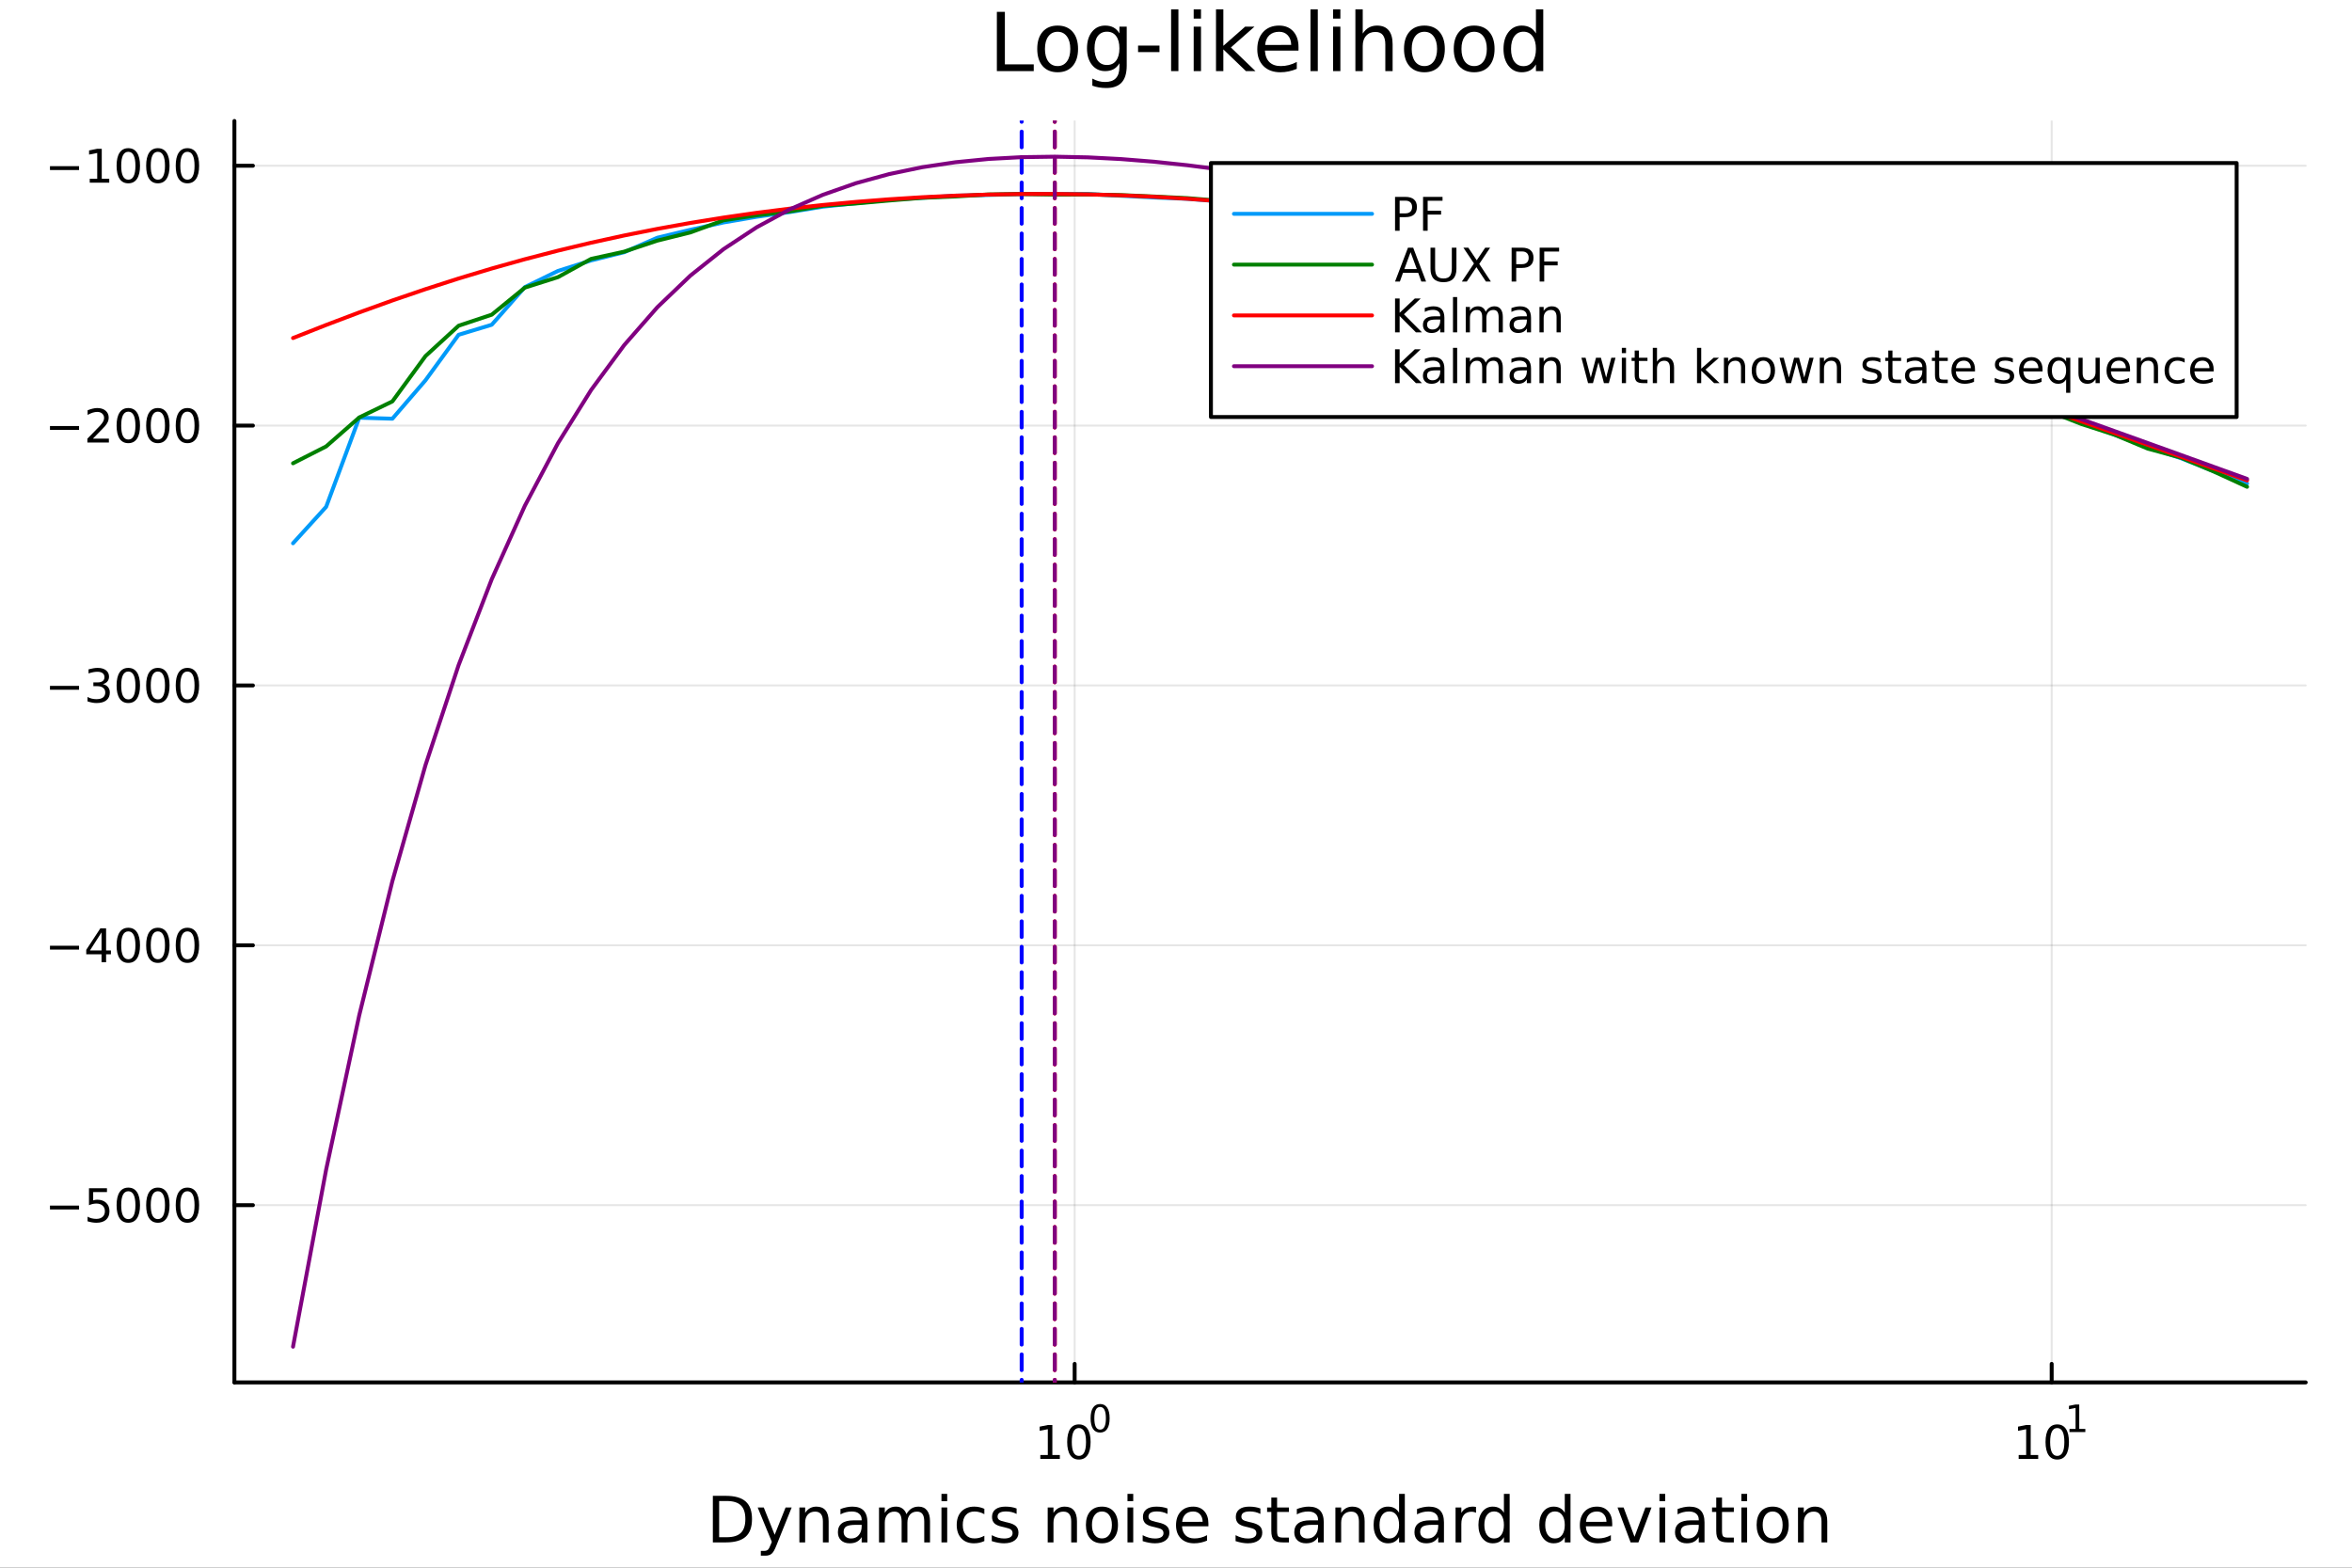 <?xml version="1.0" encoding="utf-8"?>
<svg xmlns="http://www.w3.org/2000/svg" xmlns:xlink="http://www.w3.org/1999/xlink" width="600" height="400" viewBox="0 0 2400 1600">
<rect x="0" y="0" width="2400" height="1600" fill="#333333" stroke="none"/>
<defs>
  <clipPath id="clip350">
    <rect x="0" y="0" width="2400" height="1600"/>
  </clipPath>
</defs>
<path clip-path="url(#clip350)" d="M0 1600 L2400 1600 L2400 0 L0 0  Z" fill="#ffffff" fill-rule="evenodd" fill-opacity="1"/>
<defs>
  <clipPath id="clip351">
    <rect x="480" y="0" width="1681" height="1600"/>
  </clipPath>
</defs>
<path clip-path="url(#clip350)" d="M239.19 1410.9 L2352.76 1410.9 L2352.76 123.472 L239.19 123.472  Z" fill="#ffffff" fill-rule="evenodd" fill-opacity="1"/>
<defs>
  <clipPath id="clip352">
    <rect x="239" y="123" width="2115" height="1288"/>
  </clipPath>
</defs>
<polyline clip-path="url(#clip352)" style="stroke:#000000; stroke-linecap:round; stroke-linejoin:round; stroke-width:2; stroke-opacity:0.1; fill:none" points="1096.58,1410.9 1096.58,123.472 "/>
<polyline clip-path="url(#clip352)" style="stroke:#000000; stroke-linecap:round; stroke-linejoin:round; stroke-width:2; stroke-opacity:0.1; fill:none" points="2093.55,1410.9 2093.55,123.472 "/>
<polyline clip-path="url(#clip352)" style="stroke:#000000; stroke-linecap:round; stroke-linejoin:round; stroke-width:2; stroke-opacity:0.1; fill:none" points="239.19,1230 2352.76,1230 "/>
<polyline clip-path="url(#clip352)" style="stroke:#000000; stroke-linecap:round; stroke-linejoin:round; stroke-width:2; stroke-opacity:0.1; fill:none" points="239.19,964.787 2352.76,964.787 "/>
<polyline clip-path="url(#clip352)" style="stroke:#000000; stroke-linecap:round; stroke-linejoin:round; stroke-width:2; stroke-opacity:0.1; fill:none" points="239.19,699.573 2352.76,699.573 "/>
<polyline clip-path="url(#clip352)" style="stroke:#000000; stroke-linecap:round; stroke-linejoin:round; stroke-width:2; stroke-opacity:0.1; fill:none" points="239.19,434.359 2352.76,434.359 "/>
<polyline clip-path="url(#clip352)" style="stroke:#000000; stroke-linecap:round; stroke-linejoin:round; stroke-width:2; stroke-opacity:0.1; fill:none" points="239.19,169.144 2352.76,169.144 "/>
<polyline clip-path="url(#clip350)" style="stroke:#000000; stroke-linecap:round; stroke-linejoin:round; stroke-width:4; stroke-opacity:1; fill:none" points="239.19,1410.9 2352.76,1410.9 "/>
<polyline clip-path="url(#clip350)" style="stroke:#000000; stroke-linecap:round; stroke-linejoin:round; stroke-width:4; stroke-opacity:1; fill:none" points="1096.58,1410.9 1096.58,1392 "/>
<polyline clip-path="url(#clip350)" style="stroke:#000000; stroke-linecap:round; stroke-linejoin:round; stroke-width:4; stroke-opacity:1; fill:none" points="2093.55,1410.9 2093.55,1392 "/>
<path clip-path="url(#clip350)" d="M1061.56 1485.02 L1069.2 1485.02 L1069.2 1458.66 L1060.89 1460.32 L1060.89 1456.06 L1069.16 1454.4 L1073.83 1454.4 L1073.83 1485.02 L1081.47 1485.02 L1081.47 1488.96 L1061.56 1488.96 L1061.56 1485.02 Z" fill="#000000" fill-rule="nonzero" fill-opacity="1" /><path clip-path="url(#clip350)" d="M1100.91 1457.48 Q1097.3 1457.48 1095.47 1461.04 Q1093.67 1464.58 1093.67 1471.71 Q1093.67 1478.82 1095.47 1482.38 Q1097.3 1485.92 1100.91 1485.92 Q1104.55 1485.92 1106.35 1482.38 Q1108.18 1478.82 1108.18 1471.71 Q1108.18 1464.58 1106.35 1461.04 Q1104.55 1457.48 1100.91 1457.48 M1100.91 1453.77 Q1106.72 1453.77 1109.78 1458.38 Q1112.86 1462.96 1112.86 1471.71 Q1112.86 1480.44 1109.78 1485.04 Q1106.72 1489.63 1100.91 1489.63 Q1095.1 1489.63 1092.03 1485.04 Q1088.97 1480.44 1088.97 1471.71 Q1088.97 1462.96 1092.03 1458.38 Q1095.1 1453.77 1100.91 1453.77 Z" fill="#000000" fill-rule="nonzero" fill-opacity="1" /><path clip-path="url(#clip350)" d="M1122.56 1435.97 Q1119.63 1435.97 1118.14 1438.86 Q1116.68 1441.74 1116.68 1447.53 Q1116.68 1453.31 1118.14 1456.2 Q1119.63 1459.08 1122.56 1459.08 Q1125.52 1459.08 1126.98 1456.2 Q1128.47 1453.31 1128.47 1447.53 Q1128.47 1441.74 1126.98 1438.86 Q1125.52 1435.97 1122.56 1435.97 M1122.56 1432.96 Q1127.28 1432.96 1129.77 1436.7 Q1132.27 1440.43 1132.27 1447.53 Q1132.27 1454.62 1129.77 1458.37 Q1127.28 1462.09 1122.56 1462.09 Q1117.84 1462.09 1115.34 1458.37 Q1112.86 1454.62 1112.86 1447.53 Q1112.86 1440.43 1115.34 1436.7 Q1117.84 1432.96 1122.56 1432.96 Z" fill="#000000" fill-rule="nonzero" fill-opacity="1" /><path clip-path="url(#clip350)" d="M2059.87 1485.02 L2067.51 1485.02 L2067.51 1458.66 L2059.2 1460.32 L2059.2 1456.06 L2067.47 1454.4 L2072.14 1454.4 L2072.14 1485.02 L2079.78 1485.02 L2079.78 1488.96 L2059.87 1488.96 L2059.87 1485.02 Z" fill="#000000" fill-rule="nonzero" fill-opacity="1" /><path clip-path="url(#clip350)" d="M2099.22 1457.48 Q2095.61 1457.48 2093.78 1461.04 Q2091.98 1464.58 2091.98 1471.71 Q2091.98 1478.82 2093.78 1482.38 Q2095.61 1485.92 2099.22 1485.92 Q2102.86 1485.92 2104.66 1482.38 Q2106.49 1478.82 2106.49 1471.71 Q2106.49 1464.58 2104.66 1461.04 Q2102.86 1457.48 2099.22 1457.48 M2099.22 1453.77 Q2105.03 1453.77 2108.09 1458.38 Q2111.17 1462.96 2111.17 1471.71 Q2111.17 1480.44 2108.09 1485.04 Q2105.03 1489.63 2099.22 1489.63 Q2093.41 1489.63 2090.34 1485.04 Q2087.28 1480.44 2087.28 1471.71 Q2087.28 1462.96 2090.34 1458.38 Q2093.41 1453.77 2099.22 1453.77 Z" fill="#000000" fill-rule="nonzero" fill-opacity="1" /><path clip-path="url(#clip350)" d="M2111.71 1458.35 L2117.92 1458.35 L2117.92 1436.93 L2111.17 1438.28 L2111.17 1434.82 L2117.88 1433.47 L2121.68 1433.47 L2121.68 1458.35 L2127.89 1458.35 L2127.89 1461.55 L2111.71 1461.55 L2111.71 1458.35 Z" fill="#000000" fill-rule="nonzero" fill-opacity="1" /><path clip-path="url(#clip350)" d="M733.834 1531.95 L733.834 1568.9 L741.6 1568.9 Q751.435 1568.9 755.986 1564.45 Q760.569 1559.99 760.569 1550.38 Q760.569 1540.83 755.986 1536.4 Q751.435 1531.95 741.6 1531.95 L733.834 1531.95 M727.404 1526.67 L740.613 1526.67 Q754.427 1526.67 760.888 1532.43 Q767.349 1538.16 767.349 1550.38 Q767.349 1562.66 760.856 1568.42 Q754.363 1574.19 740.613 1574.19 L727.404 1574.19 L727.404 1526.67 Z" fill="#000000" fill-rule="nonzero" fill-opacity="1" /><path clip-path="url(#clip350)" d="M792.175 1577.5 Q789.693 1583.86 787.337 1585.8 Q784.982 1587.74 781.035 1587.74 L776.356 1587.74 L776.356 1582.84 L779.794 1582.84 Q782.213 1582.84 783.55 1581.7 Q784.886 1580.55 786.51 1576.29 L787.56 1573.61 L773.142 1538.54 L779.348 1538.54 L790.488 1566.42 L801.628 1538.54 L807.835 1538.54 L792.175 1577.5 Z" fill="#000000" fill-rule="nonzero" fill-opacity="1" /><path clip-path="url(#clip350)" d="M845.552 1552.67 L845.552 1574.19 L839.695 1574.19 L839.695 1552.86 Q839.695 1547.8 837.722 1545.29 Q835.748 1542.77 831.802 1542.77 Q827.059 1542.77 824.322 1545.79 Q821.585 1548.82 821.585 1554.04 L821.585 1574.19 L815.696 1574.19 L815.696 1538.54 L821.585 1538.54 L821.585 1544.08 Q823.685 1540.86 826.518 1539.27 Q829.383 1537.68 833.107 1537.68 Q839.25 1537.68 842.401 1541.5 Q845.552 1545.29 845.552 1552.67 Z" fill="#000000" fill-rule="nonzero" fill-opacity="1" /><path clip-path="url(#clip350)" d="M873.433 1556.27 Q866.336 1556.27 863.598 1557.89 Q860.861 1559.51 860.861 1563.43 Q860.861 1566.55 862.898 1568.39 Q864.967 1570.21 868.5 1570.21 Q873.37 1570.21 876.298 1566.77 Q879.258 1563.3 879.258 1557.57 L879.258 1556.27 L873.433 1556.27 M885.115 1553.85 L885.115 1574.19 L879.258 1574.19 L879.258 1568.77 Q877.253 1572.02 874.261 1573.58 Q871.269 1575.11 866.94 1575.11 Q861.466 1575.11 858.219 1572.05 Q855.005 1568.97 855.005 1563.81 Q855.005 1557.79 859.015 1554.74 Q863.057 1551.68 871.046 1551.68 L879.258 1551.68 L879.258 1551.11 Q879.258 1547.07 876.584 1544.87 Q873.943 1542.64 869.137 1542.64 Q866.081 1542.64 863.185 1543.38 Q860.288 1544.11 857.615 1545.57 L857.615 1540.16 Q860.829 1538.92 863.853 1538.31 Q866.877 1537.68 869.741 1537.68 Q877.476 1537.68 881.295 1541.69 Q885.115 1545.7 885.115 1553.85 Z" fill="#000000" fill-rule="nonzero" fill-opacity="1" /><path clip-path="url(#clip350)" d="M924.932 1545.38 Q927.128 1541.43 930.184 1539.56 Q933.239 1537.68 937.377 1537.68 Q942.947 1537.68 945.971 1541.59 Q948.994 1545.48 948.994 1552.67 L948.994 1574.19 L943.106 1574.19 L943.106 1552.86 Q943.106 1547.74 941.292 1545.25 Q939.478 1542.77 935.754 1542.77 Q931.202 1542.77 928.56 1545.79 Q925.919 1548.82 925.919 1554.04 L925.919 1574.19 L920.03 1574.19 L920.03 1552.86 Q920.03 1547.7 918.216 1545.25 Q916.402 1542.77 912.614 1542.77 Q908.127 1542.77 905.485 1545.83 Q902.843 1548.85 902.843 1554.04 L902.843 1574.19 L896.955 1574.19 L896.955 1538.54 L902.843 1538.54 L902.843 1544.08 Q904.848 1540.8 907.649 1539.24 Q910.45 1537.68 914.301 1537.68 Q918.184 1537.68 920.89 1539.65 Q923.627 1541.62 924.932 1545.38 Z" fill="#000000" fill-rule="nonzero" fill-opacity="1" /><path clip-path="url(#clip350)" d="M960.675 1538.54 L966.532 1538.54 L966.532 1574.19 L960.675 1574.19 L960.675 1538.54 M960.675 1524.66 L966.532 1524.66 L966.532 1532.08 L960.675 1532.08 L960.675 1524.66 Z" fill="#000000" fill-rule="nonzero" fill-opacity="1" /><path clip-path="url(#clip350)" d="M1004.44 1539.91 L1004.44 1545.38 Q1001.96 1544.01 999.443 1543.34 Q996.96 1542.64 994.414 1542.64 Q988.716 1542.64 985.565 1546.27 Q982.414 1549.87 982.414 1556.39 Q982.414 1562.92 985.565 1566.55 Q988.716 1570.14 994.414 1570.14 Q996.96 1570.14 999.443 1569.47 Q1001.96 1568.77 1004.44 1567.41 L1004.44 1572.82 Q1001.99 1573.96 999.347 1574.54 Q996.737 1575.11 993.777 1575.11 Q985.725 1575.11 980.982 1570.05 Q976.24 1564.99 976.24 1556.39 Q976.24 1547.67 981.014 1542.68 Q985.82 1537.68 994.159 1537.68 Q996.865 1537.68 999.443 1538.25 Q1002.02 1538.79 1004.44 1539.91 Z" fill="#000000" fill-rule="nonzero" fill-opacity="1" /><path clip-path="url(#clip350)" d="M1037.35 1539.59 L1037.35 1545.13 Q1034.87 1543.85 1032.19 1543.22 Q1029.52 1542.58 1026.66 1542.58 Q1022.3 1542.58 1020.1 1543.92 Q1017.93 1545.25 1017.93 1547.93 Q1017.93 1549.96 1019.49 1551.14 Q1021.05 1552.29 1025.76 1553.34 L1027.77 1553.78 Q1034.01 1555.12 1036.62 1557.57 Q1039.26 1559.99 1039.26 1564.35 Q1039.26 1569.32 1035.31 1572.21 Q1031.4 1575.11 1024.52 1575.11 Q1021.66 1575.11 1018.54 1574.54 Q1015.45 1573.99 1012.01 1572.88 L1012.01 1566.83 Q1015.26 1568.52 1018.41 1569.38 Q1021.56 1570.21 1024.65 1570.21 Q1028.79 1570.21 1031.02 1568.81 Q1033.24 1567.37 1033.24 1564.8 Q1033.24 1562.41 1031.62 1561.14 Q1030.03 1559.86 1024.59 1558.68 L1022.55 1558.21 Q1017.11 1557.06 1014.69 1554.71 Q1012.27 1552.32 1012.27 1548.18 Q1012.27 1543.15 1015.83 1540.42 Q1019.4 1537.68 1025.96 1537.68 Q1029.2 1537.68 1032.07 1538.16 Q1034.93 1538.63 1037.35 1539.59 Z" fill="#000000" fill-rule="nonzero" fill-opacity="1" /><path clip-path="url(#clip350)" d="M1098.94 1552.67 L1098.94 1574.19 L1093.08 1574.19 L1093.08 1552.86 Q1093.08 1547.8 1091.11 1545.29 Q1089.14 1542.77 1085.19 1542.77 Q1080.45 1542.77 1077.71 1545.79 Q1074.97 1548.82 1074.97 1554.04 L1074.97 1574.19 L1069.08 1574.19 L1069.08 1538.54 L1074.97 1538.54 L1074.97 1544.08 Q1077.07 1540.86 1079.91 1539.27 Q1082.77 1537.68 1086.49 1537.68 Q1092.64 1537.68 1095.79 1541.5 Q1098.94 1545.29 1098.94 1552.67 Z" fill="#000000" fill-rule="nonzero" fill-opacity="1" /><path clip-path="url(#clip350)" d="M1124.43 1542.64 Q1119.72 1542.64 1116.99 1546.34 Q1114.25 1550 1114.25 1556.39 Q1114.25 1562.79 1116.95 1566.48 Q1119.69 1570.14 1124.43 1570.14 Q1129.11 1570.14 1131.85 1566.45 Q1134.59 1562.76 1134.59 1556.39 Q1134.59 1550.06 1131.85 1546.37 Q1129.11 1542.64 1124.43 1542.64 M1124.43 1537.68 Q1132.07 1537.68 1136.43 1542.64 Q1140.79 1547.61 1140.79 1556.39 Q1140.79 1565.15 1136.43 1570.14 Q1132.07 1575.11 1124.43 1575.11 Q1116.76 1575.11 1112.4 1570.14 Q1108.07 1565.15 1108.07 1556.39 Q1108.07 1547.61 1112.4 1542.64 Q1116.76 1537.68 1124.43 1537.68 Z" fill="#000000" fill-rule="nonzero" fill-opacity="1" /><path clip-path="url(#clip350)" d="M1150.5 1538.54 L1156.36 1538.54 L1156.36 1574.19 L1150.5 1574.19 L1150.5 1538.54 M1150.5 1524.66 L1156.36 1524.66 L1156.36 1532.08 L1150.5 1532.08 L1150.5 1524.66 Z" fill="#000000" fill-rule="nonzero" fill-opacity="1" /><path clip-path="url(#clip350)" d="M1191.34 1539.59 L1191.34 1545.13 Q1188.85 1543.85 1186.18 1543.22 Q1183.51 1542.58 1180.64 1542.58 Q1176.28 1542.58 1174.09 1543.92 Q1171.92 1545.25 1171.92 1547.93 Q1171.92 1549.96 1173.48 1551.14 Q1175.04 1552.29 1179.75 1553.34 L1181.76 1553.78 Q1187.99 1555.12 1190.6 1557.57 Q1193.25 1559.99 1193.25 1564.35 Q1193.25 1569.32 1189.3 1572.21 Q1185.38 1575.11 1178.51 1575.11 Q1175.65 1575.11 1172.53 1574.54 Q1169.44 1573.99 1166 1572.88 L1166 1566.83 Q1169.25 1568.52 1172.4 1569.38 Q1175.55 1570.21 1178.64 1570.21 Q1182.77 1570.21 1185 1568.81 Q1187.23 1567.37 1187.23 1564.8 Q1187.23 1562.41 1185.61 1561.14 Q1184.02 1559.86 1178.57 1558.68 L1176.54 1558.21 Q1171.09 1557.06 1168.67 1554.71 Q1166.26 1552.32 1166.26 1548.18 Q1166.26 1543.15 1169.82 1540.42 Q1173.39 1537.68 1179.94 1537.68 Q1183.19 1537.68 1186.05 1538.16 Q1188.92 1538.63 1191.34 1539.59 Z" fill="#000000" fill-rule="nonzero" fill-opacity="1" /><path clip-path="url(#clip350)" d="M1233.06 1554.9 L1233.06 1557.76 L1206.14 1557.76 Q1206.52 1563.81 1209.77 1566.99 Q1213.04 1570.14 1218.87 1570.14 Q1222.24 1570.14 1225.39 1569.32 Q1228.58 1568.49 1231.7 1566.83 L1231.7 1572.37 Q1228.54 1573.71 1225.23 1574.41 Q1221.92 1575.11 1218.52 1575.11 Q1209.99 1575.11 1204.99 1570.14 Q1200.03 1565.18 1200.03 1556.71 Q1200.03 1547.96 1204.74 1542.83 Q1209.48 1537.68 1217.5 1537.68 Q1224.69 1537.68 1228.86 1542.33 Q1233.06 1546.94 1233.06 1554.9 M1227.21 1553.18 Q1227.14 1548.37 1224.5 1545.51 Q1221.89 1542.64 1217.56 1542.64 Q1212.66 1542.64 1209.7 1545.41 Q1206.77 1548.18 1206.33 1553.21 L1227.21 1553.18 Z" fill="#000000" fill-rule="nonzero" fill-opacity="1" /><path clip-path="url(#clip350)" d="M1286.12 1539.59 L1286.12 1545.13 Q1283.64 1543.85 1280.97 1543.22 Q1278.29 1542.58 1275.43 1542.58 Q1271.07 1542.58 1268.87 1543.92 Q1266.71 1545.25 1266.71 1547.93 Q1266.71 1549.96 1268.27 1551.14 Q1269.83 1552.29 1274.54 1553.34 L1276.54 1553.78 Q1282.78 1555.12 1285.39 1557.57 Q1288.03 1559.99 1288.03 1564.35 Q1288.03 1569.32 1284.09 1572.21 Q1280.17 1575.11 1273.3 1575.11 Q1270.43 1575.11 1267.31 1574.54 Q1264.22 1573.99 1260.79 1572.88 L1260.79 1566.83 Q1264.03 1568.52 1267.18 1569.38 Q1270.34 1570.21 1273.42 1570.21 Q1277.56 1570.21 1279.79 1568.81 Q1282.02 1567.37 1282.02 1564.8 Q1282.02 1562.41 1280.39 1561.14 Q1278.8 1559.86 1273.36 1558.68 L1271.32 1558.21 Q1265.88 1557.06 1263.46 1554.71 Q1261.04 1552.32 1261.04 1548.18 Q1261.04 1543.15 1264.61 1540.42 Q1268.17 1537.68 1274.73 1537.68 Q1277.97 1537.68 1280.84 1538.16 Q1283.7 1538.63 1286.12 1539.59 Z" fill="#000000" fill-rule="nonzero" fill-opacity="1" /><path clip-path="url(#clip350)" d="M1303.15 1528.42 L1303.15 1538.54 L1315.21 1538.54 L1315.21 1543.09 L1303.15 1543.09 L1303.15 1562.44 Q1303.15 1566.8 1304.33 1568.04 Q1305.54 1569.28 1309.2 1569.28 L1315.21 1569.28 L1315.21 1574.19 L1309.2 1574.19 Q1302.42 1574.19 1299.84 1571.67 Q1297.26 1569.12 1297.26 1562.44 L1297.26 1543.09 L1292.97 1543.09 L1292.97 1538.54 L1297.26 1538.54 L1297.26 1528.42 L1303.15 1528.42 Z" fill="#000000" fill-rule="nonzero" fill-opacity="1" /><path clip-path="url(#clip350)" d="M1339.12 1556.27 Q1332.02 1556.27 1329.28 1557.89 Q1326.54 1559.51 1326.54 1563.43 Q1326.54 1566.55 1328.58 1568.39 Q1330.65 1570.21 1334.18 1570.21 Q1339.05 1570.21 1341.98 1566.77 Q1344.94 1563.3 1344.94 1557.57 L1344.94 1556.27 L1339.12 1556.27 M1350.8 1553.85 L1350.8 1574.19 L1344.94 1574.19 L1344.94 1568.77 Q1342.94 1572.02 1339.94 1573.58 Q1336.95 1575.11 1332.62 1575.11 Q1327.15 1575.11 1323.9 1572.05 Q1320.69 1568.97 1320.69 1563.81 Q1320.69 1557.79 1324.7 1554.74 Q1328.74 1551.68 1336.73 1551.68 L1344.94 1551.68 L1344.94 1551.11 Q1344.94 1547.07 1342.27 1544.87 Q1339.63 1542.64 1334.82 1542.64 Q1331.76 1542.64 1328.87 1543.38 Q1325.97 1544.11 1323.3 1545.57 L1323.3 1540.16 Q1326.51 1538.92 1329.54 1538.31 Q1332.56 1537.68 1335.42 1537.68 Q1343.16 1537.68 1346.98 1541.69 Q1350.8 1545.7 1350.8 1553.85 Z" fill="#000000" fill-rule="nonzero" fill-opacity="1" /><path clip-path="url(#clip350)" d="M1392.49 1552.67 L1392.49 1574.19 L1386.64 1574.19 L1386.64 1552.86 Q1386.64 1547.8 1384.66 1545.29 Q1382.69 1542.77 1378.74 1542.77 Q1374 1542.77 1371.26 1545.79 Q1368.53 1548.82 1368.53 1554.04 L1368.53 1574.19 L1362.64 1574.19 L1362.64 1538.54 L1368.53 1538.54 L1368.53 1544.08 Q1370.63 1540.86 1373.46 1539.27 Q1376.32 1537.68 1380.05 1537.68 Q1386.19 1537.68 1389.34 1541.5 Q1392.49 1545.29 1392.49 1552.67 Z" fill="#000000" fill-rule="nonzero" fill-opacity="1" /><path clip-path="url(#clip350)" d="M1427.63 1543.95 L1427.63 1524.66 L1433.49 1524.66 L1433.49 1574.19 L1427.63 1574.19 L1427.63 1568.84 Q1425.79 1572.02 1422.95 1573.58 Q1420.15 1575.11 1416.21 1575.11 Q1409.74 1575.11 1405.67 1569.95 Q1401.63 1564.8 1401.63 1556.39 Q1401.63 1547.99 1405.67 1542.83 Q1409.74 1537.68 1416.21 1537.68 Q1420.15 1537.68 1422.95 1539.24 Q1425.79 1540.77 1427.63 1543.95 M1407.68 1556.39 Q1407.68 1562.85 1410.32 1566.55 Q1412.99 1570.21 1417.64 1570.21 Q1422.28 1570.21 1424.96 1566.55 Q1427.63 1562.85 1427.63 1556.39 Q1427.63 1549.93 1424.96 1546.27 Q1422.28 1542.58 1417.64 1542.58 Q1412.99 1542.58 1410.32 1546.27 Q1407.68 1549.93 1407.68 1556.39 Z" fill="#000000" fill-rule="nonzero" fill-opacity="1" /><path clip-path="url(#clip350)" d="M1461.75 1556.27 Q1454.65 1556.27 1451.92 1557.89 Q1449.18 1559.51 1449.18 1563.43 Q1449.18 1566.55 1451.22 1568.39 Q1453.29 1570.21 1456.82 1570.21 Q1461.69 1570.21 1464.62 1566.77 Q1467.58 1563.3 1467.58 1557.57 L1467.58 1556.27 L1461.75 1556.27 M1473.43 1553.85 L1473.43 1574.19 L1467.58 1574.19 L1467.58 1568.77 Q1465.57 1572.02 1462.58 1573.58 Q1459.59 1575.11 1455.26 1575.11 Q1449.78 1575.11 1446.54 1572.05 Q1443.32 1568.97 1443.32 1563.81 Q1443.32 1557.79 1447.33 1554.74 Q1451.38 1551.68 1459.36 1551.68 L1467.58 1551.68 L1467.58 1551.11 Q1467.58 1547.07 1464.9 1544.87 Q1462.26 1542.64 1457.46 1542.64 Q1454.4 1542.64 1451.5 1543.38 Q1448.61 1544.11 1445.93 1545.57 L1445.93 1540.16 Q1449.15 1538.92 1452.17 1538.31 Q1455.2 1537.68 1458.06 1537.68 Q1465.79 1537.68 1469.61 1541.69 Q1473.43 1545.7 1473.43 1553.85 Z" fill="#000000" fill-rule="nonzero" fill-opacity="1" /><path clip-path="url(#clip350)" d="M1506.15 1544.01 Q1505.17 1543.44 1503.99 1543.18 Q1502.84 1542.9 1501.44 1542.9 Q1496.48 1542.9 1493.8 1546.14 Q1491.16 1549.36 1491.16 1555.41 L1491.16 1574.19 L1485.27 1574.19 L1485.27 1538.54 L1491.16 1538.54 L1491.16 1544.08 Q1493.01 1540.83 1495.97 1539.27 Q1498.93 1537.68 1503.16 1537.68 Q1503.77 1537.68 1504.5 1537.77 Q1505.23 1537.84 1506.12 1538 L1506.15 1544.01 Z" fill="#000000" fill-rule="nonzero" fill-opacity="1" /><path clip-path="url(#clip350)" d="M1534.61 1543.95 L1534.61 1524.66 L1540.46 1524.66 L1540.46 1574.19 L1534.61 1574.19 L1534.61 1568.84 Q1532.76 1572.02 1529.93 1573.58 Q1527.13 1575.11 1523.18 1575.11 Q1516.72 1575.11 1512.65 1569.95 Q1508.6 1564.8 1508.6 1556.39 Q1508.6 1547.99 1512.65 1542.83 Q1516.72 1537.68 1523.18 1537.68 Q1527.13 1537.68 1529.93 1539.24 Q1532.76 1540.77 1534.61 1543.95 M1514.65 1556.39 Q1514.65 1562.85 1517.29 1566.55 Q1519.97 1570.21 1524.61 1570.21 Q1529.26 1570.21 1531.93 1566.55 Q1534.61 1562.85 1534.61 1556.39 Q1534.61 1549.93 1531.93 1546.27 Q1529.26 1542.58 1524.61 1542.58 Q1519.97 1542.58 1517.29 1546.27 Q1514.65 1549.93 1514.65 1556.39 Z" fill="#000000" fill-rule="nonzero" fill-opacity="1" /><path clip-path="url(#clip350)" d="M1596.71 1543.95 L1596.71 1524.66 L1602.56 1524.66 L1602.56 1574.19 L1596.71 1574.19 L1596.71 1568.84 Q1594.86 1572.02 1592.03 1573.58 Q1589.23 1575.11 1585.28 1575.11 Q1578.82 1575.11 1574.74 1569.95 Q1570.7 1564.8 1570.7 1556.39 Q1570.7 1547.99 1574.74 1542.83 Q1578.82 1537.68 1585.28 1537.68 Q1589.23 1537.68 1592.03 1539.24 Q1594.86 1540.77 1596.71 1543.95 M1576.75 1556.39 Q1576.75 1562.85 1579.39 1566.55 Q1582.06 1570.21 1586.71 1570.21 Q1591.36 1570.21 1594.03 1566.55 Q1596.71 1562.85 1596.71 1556.39 Q1596.71 1549.93 1594.03 1546.27 Q1591.36 1542.58 1586.71 1542.58 Q1582.06 1542.58 1579.39 1546.27 Q1576.75 1549.93 1576.75 1556.39 Z" fill="#000000" fill-rule="nonzero" fill-opacity="1" /><path clip-path="url(#clip350)" d="M1645.12 1554.9 L1645.12 1557.76 L1618.19 1557.76 Q1618.57 1563.81 1621.82 1566.99 Q1625.1 1570.14 1630.92 1570.14 Q1634.29 1570.14 1637.45 1569.32 Q1640.63 1568.49 1643.75 1566.83 L1643.75 1572.37 Q1640.6 1573.71 1637.29 1574.41 Q1633.98 1575.11 1630.57 1575.11 Q1622.04 1575.11 1617.04 1570.14 Q1612.08 1565.18 1612.08 1556.71 Q1612.08 1547.96 1616.79 1542.83 Q1621.53 1537.68 1629.55 1537.68 Q1636.75 1537.68 1640.91 1542.33 Q1645.12 1546.94 1645.12 1554.9 M1639.26 1553.18 Q1639.2 1548.37 1636.55 1545.51 Q1633.94 1542.64 1629.62 1542.64 Q1624.71 1542.64 1621.75 1545.41 Q1618.83 1548.18 1618.38 1553.21 L1639.26 1553.18 Z" fill="#000000" fill-rule="nonzero" fill-opacity="1" /><path clip-path="url(#clip350)" d="M1650.53 1538.54 L1656.73 1538.54 L1667.87 1568.46 L1679.01 1538.54 L1685.22 1538.54 L1671.85 1574.19 L1663.9 1574.19 L1650.53 1538.54 Z" fill="#000000" fill-rule="nonzero" fill-opacity="1" /><path clip-path="url(#clip350)" d="M1693.3 1538.54 L1699.16 1538.54 L1699.16 1574.19 L1693.3 1574.19 L1693.3 1538.54 M1693.3 1524.66 L1699.16 1524.66 L1699.16 1532.08 L1693.3 1532.08 L1693.3 1524.66 Z" fill="#000000" fill-rule="nonzero" fill-opacity="1" /><path clip-path="url(#clip350)" d="M1727.62 1556.27 Q1720.52 1556.27 1717.78 1557.89 Q1715.04 1559.51 1715.04 1563.43 Q1715.04 1566.55 1717.08 1568.39 Q1719.15 1570.21 1722.68 1570.21 Q1727.55 1570.21 1730.48 1566.77 Q1733.44 1563.3 1733.44 1557.57 L1733.44 1556.27 L1727.62 1556.27 M1739.3 1553.85 L1739.3 1574.19 L1733.44 1574.19 L1733.44 1568.77 Q1731.44 1572.02 1728.44 1573.58 Q1725.45 1575.11 1721.12 1575.11 Q1715.65 1575.11 1712.4 1572.05 Q1709.19 1568.97 1709.19 1563.81 Q1709.19 1557.79 1713.2 1554.74 Q1717.24 1551.68 1725.23 1551.68 L1733.44 1551.68 L1733.44 1551.11 Q1733.44 1547.07 1730.77 1544.87 Q1728.13 1542.64 1723.32 1542.64 Q1720.26 1542.64 1717.37 1543.38 Q1714.47 1544.11 1711.8 1545.57 L1711.8 1540.16 Q1715.01 1538.92 1718.04 1538.31 Q1721.06 1537.68 1723.92 1537.68 Q1731.66 1537.68 1735.48 1541.69 Q1739.3 1545.7 1739.3 1553.85 Z" fill="#000000" fill-rule="nonzero" fill-opacity="1" /><path clip-path="url(#clip350)" d="M1757.15 1528.42 L1757.15 1538.54 L1769.22 1538.54 L1769.22 1543.09 L1757.15 1543.09 L1757.15 1562.44 Q1757.15 1566.8 1758.33 1568.04 Q1759.54 1569.28 1763.2 1569.28 L1769.22 1569.28 L1769.22 1574.19 L1763.2 1574.19 Q1756.42 1574.19 1753.84 1571.67 Q1751.26 1569.12 1751.26 1562.44 L1751.26 1543.09 L1746.97 1543.09 L1746.97 1538.54 L1751.26 1538.54 L1751.26 1528.42 L1757.15 1528.42 Z" fill="#000000" fill-rule="nonzero" fill-opacity="1" /><path clip-path="url(#clip350)" d="M1776.92 1538.54 L1782.77 1538.54 L1782.77 1574.19 L1776.92 1574.19 L1776.92 1538.54 M1776.92 1524.66 L1782.77 1524.66 L1782.77 1532.08 L1776.92 1532.08 L1776.92 1524.66 Z" fill="#000000" fill-rule="nonzero" fill-opacity="1" /><path clip-path="url(#clip350)" d="M1808.84 1542.64 Q1804.13 1542.64 1801.39 1546.34 Q1798.66 1550 1798.66 1556.39 Q1798.66 1562.79 1801.36 1566.48 Q1804.1 1570.14 1808.84 1570.14 Q1813.52 1570.14 1816.26 1566.45 Q1819 1562.76 1819 1556.39 Q1819 1550.06 1816.26 1546.37 Q1813.52 1542.64 1808.84 1542.64 M1808.84 1537.68 Q1816.48 1537.68 1820.84 1542.64 Q1825.2 1547.61 1825.2 1556.39 Q1825.2 1565.15 1820.84 1570.14 Q1816.48 1575.11 1808.84 1575.11 Q1801.17 1575.11 1796.81 1570.14 Q1792.48 1565.15 1792.48 1556.39 Q1792.48 1547.61 1796.81 1542.64 Q1801.17 1537.68 1808.84 1537.68 Z" fill="#000000" fill-rule="nonzero" fill-opacity="1" /><path clip-path="url(#clip350)" d="M1864.54 1552.67 L1864.54 1574.19 L1858.69 1574.19 L1858.69 1552.86 Q1858.69 1547.8 1856.71 1545.29 Q1854.74 1542.77 1850.79 1542.77 Q1846.05 1542.77 1843.31 1545.79 Q1840.58 1548.82 1840.58 1554.04 L1840.58 1574.19 L1834.69 1574.19 L1834.69 1538.54 L1840.58 1538.54 L1840.58 1544.08 Q1842.68 1540.86 1845.51 1539.27 Q1848.37 1537.68 1852.1 1537.68 Q1858.24 1537.68 1861.39 1541.5 Q1864.54 1545.29 1864.54 1552.67 Z" fill="#000000" fill-rule="nonzero" fill-opacity="1" /><polyline clip-path="url(#clip350)" style="stroke:#000000; stroke-linecap:round; stroke-linejoin:round; stroke-width:4; stroke-opacity:1; fill:none" points="239.19,1410.9 239.19,123.472 "/>
<polyline clip-path="url(#clip350)" style="stroke:#000000; stroke-linecap:round; stroke-linejoin:round; stroke-width:4; stroke-opacity:1; fill:none" points="239.19,1230 258.088,1230 "/>
<polyline clip-path="url(#clip350)" style="stroke:#000000; stroke-linecap:round; stroke-linejoin:round; stroke-width:4; stroke-opacity:1; fill:none" points="239.19,964.787 258.088,964.787 "/>
<polyline clip-path="url(#clip350)" style="stroke:#000000; stroke-linecap:round; stroke-linejoin:round; stroke-width:4; stroke-opacity:1; fill:none" points="239.19,699.573 258.088,699.573 "/>
<polyline clip-path="url(#clip350)" style="stroke:#000000; stroke-linecap:round; stroke-linejoin:round; stroke-width:4; stroke-opacity:1; fill:none" points="239.19,434.359 258.088,434.359 "/>
<polyline clip-path="url(#clip350)" style="stroke:#000000; stroke-linecap:round; stroke-linejoin:round; stroke-width:4; stroke-opacity:1; fill:none" points="239.19,169.144 258.088,169.144 "/>
<path clip-path="url(#clip350)" d="M50.992 1230.45 L80.668 1230.45 L80.668 1234.39 L50.992 1234.39 L50.992 1230.45 Z" fill="#000000" fill-rule="nonzero" fill-opacity="1" /><path clip-path="url(#clip350)" d="M90.807 1212.72 L109.163 1212.72 L109.163 1216.66 L95.089 1216.66 L95.089 1225.13 Q96.108 1224.78 97.126 1224.62 Q98.145 1224.43 99.163 1224.43 Q104.95 1224.43 108.33 1227.61 Q111.709 1230.78 111.709 1236.19 Q111.709 1241.77 108.237 1244.87 Q104.765 1247.95 98.446 1247.95 Q96.27 1247.95 94.001 1247.58 Q91.756 1247.21 89.348 1246.47 L89.348 1241.77 Q91.432 1242.91 93.654 1243.46 Q95.876 1244.02 98.353 1244.02 Q102.358 1244.02 104.696 1241.91 Q107.033 1239.8 107.033 1236.19 Q107.033 1232.58 104.696 1230.48 Q102.358 1228.37 98.353 1228.37 Q96.478 1228.37 94.603 1228.79 Q92.751 1229.2 90.807 1230.08 L90.807 1212.72 Z" fill="#000000" fill-rule="nonzero" fill-opacity="1" /><path clip-path="url(#clip350)" d="M130.922 1215.8 Q127.311 1215.8 125.482 1219.37 Q123.677 1222.91 123.677 1230.04 Q123.677 1237.14 125.482 1240.71 Q127.311 1244.25 130.922 1244.25 Q134.556 1244.25 136.362 1240.71 Q138.191 1237.14 138.191 1230.04 Q138.191 1222.91 136.362 1219.37 Q134.556 1215.8 130.922 1215.8 M130.922 1212.1 Q136.732 1212.1 139.788 1216.7 Q142.867 1221.29 142.867 1230.04 Q142.867 1238.76 139.788 1243.37 Q136.732 1247.95 130.922 1247.95 Q125.112 1247.95 122.033 1243.37 Q118.978 1238.76 118.978 1230.04 Q118.978 1221.29 122.033 1216.7 Q125.112 1212.1 130.922 1212.1 Z" fill="#000000" fill-rule="nonzero" fill-opacity="1" /><path clip-path="url(#clip350)" d="M161.084 1215.8 Q157.473 1215.8 155.644 1219.37 Q153.839 1222.91 153.839 1230.04 Q153.839 1237.14 155.644 1240.71 Q157.473 1244.25 161.084 1244.25 Q164.718 1244.25 166.524 1240.71 Q168.353 1237.14 168.353 1230.04 Q168.353 1222.91 166.524 1219.37 Q164.718 1215.8 161.084 1215.8 M161.084 1212.1 Q166.894 1212.1 169.95 1216.7 Q173.029 1221.29 173.029 1230.04 Q173.029 1238.76 169.95 1243.37 Q166.894 1247.95 161.084 1247.95 Q155.274 1247.95 152.195 1243.37 Q149.14 1238.76 149.14 1230.04 Q149.14 1221.29 152.195 1216.7 Q155.274 1212.1 161.084 1212.1 Z" fill="#000000" fill-rule="nonzero" fill-opacity="1" /><path clip-path="url(#clip350)" d="M191.246 1215.8 Q187.635 1215.8 185.806 1219.37 Q184.001 1222.91 184.001 1230.04 Q184.001 1237.14 185.806 1240.71 Q187.635 1244.25 191.246 1244.25 Q194.88 1244.25 196.686 1240.71 Q198.514 1237.14 198.514 1230.04 Q198.514 1222.91 196.686 1219.37 Q194.88 1215.8 191.246 1215.8 M191.246 1212.1 Q197.056 1212.1 200.112 1216.7 Q203.19 1221.29 203.19 1230.04 Q203.19 1238.76 200.112 1243.37 Q197.056 1247.95 191.246 1247.95 Q185.436 1247.95 182.357 1243.37 Q179.302 1238.76 179.302 1230.04 Q179.302 1221.29 182.357 1216.7 Q185.436 1212.1 191.246 1212.1 Z" fill="#000000" fill-rule="nonzero" fill-opacity="1" /><path clip-path="url(#clip350)" d="M50.992 965.239 L80.668 965.239 L80.668 969.174 L50.992 969.174 L50.992 965.239 Z" fill="#000000" fill-rule="nonzero" fill-opacity="1" /><path clip-path="url(#clip350)" d="M103.608 951.581 L91.802 970.03 L103.608 970.03 L103.608 951.581 M102.381 947.507 L108.26 947.507 L108.26 970.03 L113.191 970.03 L113.191 973.919 L108.26 973.919 L108.26 982.067 L103.608 982.067 L103.608 973.919 L88.006 973.919 L88.006 969.405 L102.381 947.507 Z" fill="#000000" fill-rule="nonzero" fill-opacity="1" /><path clip-path="url(#clip350)" d="M130.922 950.586 Q127.311 950.586 125.482 954.151 Q123.677 957.692 123.677 964.822 Q123.677 971.928 125.482 975.493 Q127.311 979.035 130.922 979.035 Q134.556 979.035 136.362 975.493 Q138.191 971.928 138.191 964.822 Q138.191 957.692 136.362 954.151 Q134.556 950.586 130.922 950.586 M130.922 946.882 Q136.732 946.882 139.788 951.489 Q142.867 956.072 142.867 964.822 Q142.867 973.549 139.788 978.155 Q136.732 982.739 130.922 982.739 Q125.112 982.739 122.033 978.155 Q118.978 973.549 118.978 964.822 Q118.978 956.072 122.033 951.489 Q125.112 946.882 130.922 946.882 Z" fill="#000000" fill-rule="nonzero" fill-opacity="1" /><path clip-path="url(#clip350)" d="M161.084 950.586 Q157.473 950.586 155.644 954.151 Q153.839 957.692 153.839 964.822 Q153.839 971.928 155.644 975.493 Q157.473 979.035 161.084 979.035 Q164.718 979.035 166.524 975.493 Q168.353 971.928 168.353 964.822 Q168.353 957.692 166.524 954.151 Q164.718 950.586 161.084 950.586 M161.084 946.882 Q166.894 946.882 169.95 951.489 Q173.029 956.072 173.029 964.822 Q173.029 973.549 169.95 978.155 Q166.894 982.739 161.084 982.739 Q155.274 982.739 152.195 978.155 Q149.14 973.549 149.14 964.822 Q149.14 956.072 152.195 951.489 Q155.274 946.882 161.084 946.882 Z" fill="#000000" fill-rule="nonzero" fill-opacity="1" /><path clip-path="url(#clip350)" d="M191.246 950.586 Q187.635 950.586 185.806 954.151 Q184.001 957.692 184.001 964.822 Q184.001 971.928 185.806 975.493 Q187.635 979.035 191.246 979.035 Q194.88 979.035 196.686 975.493 Q198.514 971.928 198.514 964.822 Q198.514 957.692 196.686 954.151 Q194.88 950.586 191.246 950.586 M191.246 946.882 Q197.056 946.882 200.112 951.489 Q203.19 956.072 203.19 964.822 Q203.19 973.549 200.112 978.155 Q197.056 982.739 191.246 982.739 Q185.436 982.739 182.357 978.155 Q179.302 973.549 179.302 964.822 Q179.302 956.072 182.357 951.489 Q185.436 946.882 191.246 946.882 Z" fill="#000000" fill-rule="nonzero" fill-opacity="1" /><path clip-path="url(#clip350)" d="M50.992 700.024 L80.668 700.024 L80.668 703.959 L50.992 703.959 L50.992 700.024 Z" fill="#000000" fill-rule="nonzero" fill-opacity="1" /><path clip-path="url(#clip350)" d="M104.927 698.219 Q108.283 698.936 110.158 701.205 Q112.057 703.473 112.057 706.807 Q112.057 711.922 108.538 714.723 Q105.02 717.524 98.538 717.524 Q96.362 717.524 94.047 717.084 Q91.756 716.668 89.302 715.811 L89.302 711.297 Q91.246 712.432 93.561 713.01 Q95.876 713.589 98.399 713.589 Q102.797 713.589 105.089 711.853 Q107.404 710.117 107.404 706.807 Q107.404 703.751 105.251 702.038 Q103.121 700.302 99.302 700.302 L95.274 700.302 L95.274 696.46 L99.487 696.46 Q102.936 696.46 104.765 695.094 Q106.594 693.705 106.594 691.112 Q106.594 688.45 104.696 687.038 Q102.821 685.603 99.302 685.603 Q97.381 685.603 95.182 686.02 Q92.983 686.436 90.344 687.316 L90.344 683.149 Q93.006 682.409 95.321 682.038 Q97.659 681.668 99.719 681.668 Q105.043 681.668 108.145 684.098 Q111.246 686.506 111.246 690.626 Q111.246 693.497 109.603 695.487 Q107.959 697.455 104.927 698.219 Z" fill="#000000" fill-rule="nonzero" fill-opacity="1" /><path clip-path="url(#clip350)" d="M130.922 685.372 Q127.311 685.372 125.482 688.936 Q123.677 692.478 123.677 699.608 Q123.677 706.714 125.482 710.279 Q127.311 713.821 130.922 713.821 Q134.556 713.821 136.362 710.279 Q138.191 706.714 138.191 699.608 Q138.191 692.478 136.362 688.936 Q134.556 685.372 130.922 685.372 M130.922 681.668 Q136.732 681.668 139.788 686.274 Q142.867 690.858 142.867 699.608 Q142.867 708.334 139.788 712.941 Q136.732 717.524 130.922 717.524 Q125.112 717.524 122.033 712.941 Q118.978 708.334 118.978 699.608 Q118.978 690.858 122.033 686.274 Q125.112 681.668 130.922 681.668 Z" fill="#000000" fill-rule="nonzero" fill-opacity="1" /><path clip-path="url(#clip350)" d="M161.084 685.372 Q157.473 685.372 155.644 688.936 Q153.839 692.478 153.839 699.608 Q153.839 706.714 155.644 710.279 Q157.473 713.821 161.084 713.821 Q164.718 713.821 166.524 710.279 Q168.353 706.714 168.353 699.608 Q168.353 692.478 166.524 688.936 Q164.718 685.372 161.084 685.372 M161.084 681.668 Q166.894 681.668 169.95 686.274 Q173.029 690.858 173.029 699.608 Q173.029 708.334 169.95 712.941 Q166.894 717.524 161.084 717.524 Q155.274 717.524 152.195 712.941 Q149.14 708.334 149.14 699.608 Q149.14 690.858 152.195 686.274 Q155.274 681.668 161.084 681.668 Z" fill="#000000" fill-rule="nonzero" fill-opacity="1" /><path clip-path="url(#clip350)" d="M191.246 685.372 Q187.635 685.372 185.806 688.936 Q184.001 692.478 184.001 699.608 Q184.001 706.714 185.806 710.279 Q187.635 713.821 191.246 713.821 Q194.88 713.821 196.686 710.279 Q198.514 706.714 198.514 699.608 Q198.514 692.478 196.686 688.936 Q194.88 685.372 191.246 685.372 M191.246 681.668 Q197.056 681.668 200.112 686.274 Q203.19 690.858 203.19 699.608 Q203.19 708.334 200.112 712.941 Q197.056 717.524 191.246 717.524 Q185.436 717.524 182.357 712.941 Q179.302 708.334 179.302 699.608 Q179.302 690.858 182.357 686.274 Q185.436 681.668 191.246 681.668 Z" fill="#000000" fill-rule="nonzero" fill-opacity="1" /><path clip-path="url(#clip350)" d="M50.992 434.81 L80.668 434.81 L80.668 438.745 L50.992 438.745 L50.992 434.81 Z" fill="#000000" fill-rule="nonzero" fill-opacity="1" /><path clip-path="url(#clip350)" d="M94.788 447.703 L111.108 447.703 L111.108 451.639 L89.163 451.639 L89.163 447.703 Q91.825 444.949 96.409 440.319 Q101.015 435.666 102.196 434.324 Q104.441 431.801 105.321 430.065 Q106.223 428.305 106.223 426.616 Q106.223 423.861 104.279 422.125 Q102.358 420.389 99.256 420.389 Q97.057 420.389 94.603 421.153 Q92.172 421.917 89.395 423.467 L89.395 418.745 Q92.219 417.611 94.672 417.032 Q97.126 416.454 99.163 416.454 Q104.534 416.454 107.728 419.139 Q110.922 421.824 110.922 426.315 Q110.922 428.444 110.112 430.366 Q109.325 432.264 107.219 434.856 Q106.64 435.528 103.538 438.745 Q100.436 441.94 94.788 447.703 Z" fill="#000000" fill-rule="nonzero" fill-opacity="1" /><path clip-path="url(#clip350)" d="M130.922 420.157 Q127.311 420.157 125.482 423.722 Q123.677 427.264 123.677 434.393 Q123.677 441.5 125.482 445.065 Q127.311 448.606 130.922 448.606 Q134.556 448.606 136.362 445.065 Q138.191 441.5 138.191 434.393 Q138.191 427.264 136.362 423.722 Q134.556 420.157 130.922 420.157 M130.922 416.454 Q136.732 416.454 139.788 421.06 Q142.867 425.643 142.867 434.393 Q142.867 443.12 139.788 447.727 Q136.732 452.31 130.922 452.31 Q125.112 452.31 122.033 447.727 Q118.978 443.12 118.978 434.393 Q118.978 425.643 122.033 421.06 Q125.112 416.454 130.922 416.454 Z" fill="#000000" fill-rule="nonzero" fill-opacity="1" /><path clip-path="url(#clip350)" d="M161.084 420.157 Q157.473 420.157 155.644 423.722 Q153.839 427.264 153.839 434.393 Q153.839 441.5 155.644 445.065 Q157.473 448.606 161.084 448.606 Q164.718 448.606 166.524 445.065 Q168.353 441.5 168.353 434.393 Q168.353 427.264 166.524 423.722 Q164.718 420.157 161.084 420.157 M161.084 416.454 Q166.894 416.454 169.95 421.06 Q173.029 425.643 173.029 434.393 Q173.029 443.12 169.95 447.727 Q166.894 452.31 161.084 452.31 Q155.274 452.31 152.195 447.727 Q149.14 443.12 149.14 434.393 Q149.14 425.643 152.195 421.06 Q155.274 416.454 161.084 416.454 Z" fill="#000000" fill-rule="nonzero" fill-opacity="1" /><path clip-path="url(#clip350)" d="M191.246 420.157 Q187.635 420.157 185.806 423.722 Q184.001 427.264 184.001 434.393 Q184.001 441.5 185.806 445.065 Q187.635 448.606 191.246 448.606 Q194.88 448.606 196.686 445.065 Q198.514 441.5 198.514 434.393 Q198.514 427.264 196.686 423.722 Q194.88 420.157 191.246 420.157 M191.246 416.454 Q197.056 416.454 200.112 421.06 Q203.19 425.643 203.19 434.393 Q203.19 443.12 200.112 447.727 Q197.056 452.31 191.246 452.31 Q185.436 452.31 182.357 447.727 Q179.302 443.12 179.302 434.393 Q179.302 425.643 182.357 421.06 Q185.436 416.454 191.246 416.454 Z" fill="#000000" fill-rule="nonzero" fill-opacity="1" /><path clip-path="url(#clip350)" d="M50.992 169.596 L80.668 169.596 L80.668 173.531 L50.992 173.531 L50.992 169.596 Z" fill="#000000" fill-rule="nonzero" fill-opacity="1" /><path clip-path="url(#clip350)" d="M91.571 182.489 L99.21 182.489 L99.21 156.124 L90.899 157.79 L90.899 153.531 L99.163 151.864 L103.839 151.864 L103.839 182.489 L111.478 182.489 L111.478 186.424 L91.571 186.424 L91.571 182.489 Z" fill="#000000" fill-rule="nonzero" fill-opacity="1" /><path clip-path="url(#clip350)" d="M130.922 154.943 Q127.311 154.943 125.482 158.508 Q123.677 162.049 123.677 169.179 Q123.677 176.285 125.482 179.85 Q127.311 183.392 130.922 183.392 Q134.556 183.392 136.362 179.85 Q138.191 176.285 138.191 169.179 Q138.191 162.049 136.362 158.508 Q134.556 154.943 130.922 154.943 M130.922 151.239 Q136.732 151.239 139.788 155.846 Q142.867 160.429 142.867 169.179 Q142.867 177.906 139.788 182.512 Q136.732 187.096 130.922 187.096 Q125.112 187.096 122.033 182.512 Q118.978 177.906 118.978 169.179 Q118.978 160.429 122.033 155.846 Q125.112 151.239 130.922 151.239 Z" fill="#000000" fill-rule="nonzero" fill-opacity="1" /><path clip-path="url(#clip350)" d="M161.084 154.943 Q157.473 154.943 155.644 158.508 Q153.839 162.049 153.839 169.179 Q153.839 176.285 155.644 179.85 Q157.473 183.392 161.084 183.392 Q164.718 183.392 166.524 179.85 Q168.353 176.285 168.353 169.179 Q168.353 162.049 166.524 158.508 Q164.718 154.943 161.084 154.943 M161.084 151.239 Q166.894 151.239 169.95 155.846 Q173.029 160.429 173.029 169.179 Q173.029 177.906 169.95 182.512 Q166.894 187.096 161.084 187.096 Q155.274 187.096 152.195 182.512 Q149.14 177.906 149.14 169.179 Q149.14 160.429 152.195 155.846 Q155.274 151.239 161.084 151.239 Z" fill="#000000" fill-rule="nonzero" fill-opacity="1" /><path clip-path="url(#clip350)" d="M191.246 154.943 Q187.635 154.943 185.806 158.508 Q184.001 162.049 184.001 169.179 Q184.001 176.285 185.806 179.85 Q187.635 183.392 191.246 183.392 Q194.88 183.392 196.686 179.85 Q198.514 176.285 198.514 169.179 Q198.514 162.049 196.686 158.508 Q194.88 154.943 191.246 154.943 M191.246 151.239 Q197.056 151.239 200.112 155.846 Q203.19 160.429 203.19 169.179 Q203.19 177.906 200.112 182.512 Q197.056 187.096 191.246 187.096 Q185.436 187.096 182.357 182.512 Q179.302 177.906 179.302 169.179 Q179.302 160.429 182.357 155.846 Q185.436 151.239 191.246 151.239 Z" fill="#000000" fill-rule="nonzero" fill-opacity="1" /><path clip-path="url(#clip350)" d="M1017.21 12.096 L1025.39 12.096 L1025.39 65.689 L1054.84 65.689 L1054.84 72.576 L1017.21 72.576 L1017.21 12.096 Z" fill="#000000" fill-rule="nonzero" fill-opacity="1" /><path clip-path="url(#clip350)" d="M1079.23 32.431 Q1073.23 32.431 1069.75 37.131 Q1066.27 41.789 1066.27 49.931 Q1066.27 58.074 1069.71 62.773 Q1073.19 67.431 1079.23 67.431 Q1085.18 67.431 1088.67 62.732 Q1092.15 58.033 1092.15 49.931 Q1092.15 41.87 1088.67 37.171 Q1085.18 32.431 1079.23 32.431 M1079.23 26.112 Q1088.95 26.112 1094.5 32.431 Q1100.05 38.751 1100.05 49.931 Q1100.05 61.071 1094.5 67.431 Q1088.95 73.751 1079.23 73.751 Q1069.47 73.751 1063.92 67.431 Q1058.41 61.071 1058.41 49.931 Q1058.41 38.751 1063.92 32.431 Q1069.47 26.112 1079.23 26.112 Z" fill="#000000" fill-rule="nonzero" fill-opacity="1" /><path clip-path="url(#clip350)" d="M1142.26 49.364 Q1142.26 41.263 1138.9 36.806 Q1135.58 32.35 1129.54 32.35 Q1123.55 32.35 1120.18 36.806 Q1116.86 41.263 1116.86 49.364 Q1116.86 57.426 1120.18 61.882 Q1123.55 66.338 1129.54 66.338 Q1135.58 66.338 1138.9 61.882 Q1142.26 57.426 1142.26 49.364 M1149.72 66.945 Q1149.72 78.531 1144.57 84.162 Q1139.43 89.833 1128.81 89.833 Q1124.88 89.833 1121.4 89.225 Q1117.92 88.658 1114.63 87.443 L1114.63 80.192 Q1117.92 81.974 1121.12 82.825 Q1124.32 83.675 1127.64 83.675 Q1134.97 83.675 1138.62 79.827 Q1142.26 76.019 1142.26 68.282 L1142.26 64.596 Q1139.95 68.606 1136.35 70.591 Q1132.74 72.576 1127.72 72.576 Q1119.37 72.576 1114.27 66.216 Q1109.17 59.856 1109.17 49.364 Q1109.17 38.832 1114.27 32.472 Q1119.37 26.112 1127.72 26.112 Q1132.74 26.112 1136.35 28.097 Q1139.95 30.082 1142.26 34.092 L1142.26 27.206 L1149.72 27.206 L1149.72 66.945 Z" fill="#000000" fill-rule="nonzero" fill-opacity="1" /><path clip-path="url(#clip350)" d="M1161.3 46.529 L1183.14 46.529 L1183.14 53.172 L1161.3 53.172 L1161.3 46.529 Z" fill="#000000" fill-rule="nonzero" fill-opacity="1" /><path clip-path="url(#clip350)" d="M1195 9.544 L1202.46 9.544 L1202.46 72.576 L1195 72.576 L1195 9.544 Z" fill="#000000" fill-rule="nonzero" fill-opacity="1" /><path clip-path="url(#clip350)" d="M1218.05 27.206 L1225.51 27.206 L1225.51 72.576 L1218.05 72.576 L1218.05 27.206 M1218.05 9.544 L1225.51 9.544 L1225.51 18.983 L1218.05 18.983 L1218.05 9.544 Z" fill="#000000" fill-rule="nonzero" fill-opacity="1" /><path clip-path="url(#clip350)" d="M1240.82 9.544 L1248.31 9.544 L1248.31 46.772 L1270.55 27.206 L1280.07 27.206 L1256.01 48.433 L1281.09 72.576 L1271.36 72.576 L1248.31 50.418 L1248.31 72.576 L1240.82 72.576 L1240.82 9.544 Z" fill="#000000" fill-rule="nonzero" fill-opacity="1" /><path clip-path="url(#clip350)" d="M1325 48.028 L1325 51.673 L1290.73 51.673 Q1291.21 59.37 1295.35 63.421 Q1299.52 67.431 1306.93 67.431 Q1311.22 67.431 1315.24 66.378 Q1319.29 65.325 1323.26 63.218 L1323.26 70.267 Q1319.25 71.968 1315.03 72.86 Q1310.82 73.751 1306.49 73.751 Q1295.63 73.751 1289.27 67.431 Q1282.95 61.112 1282.95 50.337 Q1282.95 39.197 1288.94 32.675 Q1294.98 26.112 1305.19 26.112 Q1314.34 26.112 1319.65 32.026 Q1325 37.9 1325 48.028 M1317.54 45.84 Q1317.46 39.723 1314.1 36.077 Q1310.78 32.431 1305.27 32.431 Q1299.03 32.431 1295.26 35.956 Q1291.54 39.48 1290.97 45.88 L1317.54 45.84 Z" fill="#000000" fill-rule="nonzero" fill-opacity="1" /><path clip-path="url(#clip350)" d="M1337.23 9.544 L1344.69 9.544 L1344.69 72.576 L1337.23 72.576 L1337.23 9.544 Z" fill="#000000" fill-rule="nonzero" fill-opacity="1" /><path clip-path="url(#clip350)" d="M1360.28 27.206 L1367.73 27.206 L1367.73 72.576 L1360.28 72.576 L1360.28 27.206 M1360.28 9.544 L1367.73 9.544 L1367.73 18.983 L1360.28 18.983 L1360.28 9.544 Z" fill="#000000" fill-rule="nonzero" fill-opacity="1" /><path clip-path="url(#clip350)" d="M1421.04 45.192 L1421.04 72.576 L1413.59 72.576 L1413.59 45.435 Q1413.59 38.994 1411.08 35.794 Q1408.57 32.594 1403.54 32.594 Q1397.51 32.594 1394.03 36.442 Q1390.54 40.29 1390.54 46.934 L1390.54 72.576 L1383.05 72.576 L1383.05 9.544 L1390.54 9.544 L1390.54 34.254 Q1393.22 30.163 1396.82 28.138 Q1400.47 26.112 1405.21 26.112 Q1413.02 26.112 1417.03 30.973 Q1421.04 35.794 1421.04 45.192 Z" fill="#000000" fill-rule="nonzero" fill-opacity="1" /><path clip-path="url(#clip350)" d="M1453.49 32.431 Q1447.5 32.431 1444.01 37.131 Q1440.53 41.789 1440.53 49.931 Q1440.53 58.074 1443.97 62.773 Q1447.46 67.431 1453.49 67.431 Q1459.45 67.431 1462.93 62.732 Q1466.41 58.033 1466.41 49.931 Q1466.41 41.87 1462.93 37.171 Q1459.45 32.431 1453.49 32.431 M1453.49 26.112 Q1463.21 26.112 1468.76 32.431 Q1474.31 38.751 1474.31 49.931 Q1474.31 61.071 1468.76 67.431 Q1463.21 73.751 1453.49 73.751 Q1443.73 73.751 1438.18 67.431 Q1432.67 61.071 1432.67 49.931 Q1432.67 38.751 1438.18 32.431 Q1443.73 26.112 1453.49 26.112 Z" fill="#000000" fill-rule="nonzero" fill-opacity="1" /><path clip-path="url(#clip350)" d="M1504.25 32.431 Q1498.26 32.431 1494.77 37.131 Q1491.29 41.789 1491.29 49.931 Q1491.29 58.074 1494.73 62.773 Q1498.21 67.431 1504.25 67.431 Q1510.21 67.431 1513.69 62.732 Q1517.17 58.033 1517.17 49.931 Q1517.17 41.87 1513.69 37.171 Q1510.21 32.431 1504.25 32.431 M1504.25 26.112 Q1513.97 26.112 1519.52 32.431 Q1525.07 38.751 1525.07 49.931 Q1525.07 61.071 1519.52 67.431 Q1513.97 73.751 1504.25 73.751 Q1494.49 73.751 1488.94 67.431 Q1483.43 61.071 1483.43 49.931 Q1483.43 38.751 1488.94 32.431 Q1494.49 26.112 1504.25 26.112 Z" fill="#000000" fill-rule="nonzero" fill-opacity="1" /><path clip-path="url(#clip350)" d="M1567.28 34.092 L1567.28 9.544 L1574.74 9.544 L1574.74 72.576 L1567.28 72.576 L1567.28 65.77 Q1564.93 69.821 1561.33 71.806 Q1557.76 73.751 1552.74 73.751 Q1544.52 73.751 1539.33 67.188 Q1534.19 60.626 1534.19 49.931 Q1534.19 39.237 1539.33 32.675 Q1544.52 26.112 1552.74 26.112 Q1557.76 26.112 1561.33 28.097 Q1564.93 30.041 1567.28 34.092 M1541.88 49.931 Q1541.88 58.155 1545.25 62.854 Q1548.65 67.512 1554.56 67.512 Q1560.48 67.512 1563.88 62.854 Q1567.28 58.155 1567.28 49.931 Q1567.28 41.708 1563.88 37.05 Q1560.48 32.35 1554.56 32.35 Q1548.65 32.35 1545.25 37.05 Q1541.88 41.708 1541.88 49.931 Z" fill="#000000" fill-rule="nonzero" fill-opacity="1" /><polyline clip-path="url(#clip352)" style="stroke:#009af9; stroke-linecap:round; stroke-linejoin:round; stroke-width:4; stroke-opacity:1; fill:none" points="299.008,554.467 332.804,517.274 366.599,426.298 400.395,427.34 434.19,388.102 467.985,341.682 501.781,331.447 535.576,293.03 569.372,276.52 603.167,265.799 636.962,257.397 670.758,242.619 704.553,234.53 738.349,227.014 772.144,221.233 805.94,216.417 839.735,210.922 873.53,207.369 907.326,203.988 941.121,201.913 974.917,199.732 1008.71,198.979 1042.51,197.935 1076.3,198.028 1110.1,198.007 1143.89,199.786 1177.69,201.554 1211.48,202.926 1245.28,205.622 1279.08,209.301 1312.87,212.621 1346.67,216.68 1380.46,221.934 1414.26,226.885 1448.05,233.484 1481.85,239.3 1515.64,246.378 1549.44,253.846 1583.23,261.587 1617.03,269.985 1650.83,279.508 1684.62,287.707 1718.42,297.693 1752.21,307.929 1786.01,317.51 1819.8,327.767 1853.6,338.545 1887.39,350.169 1921.19,360.464 1954.98,371.924 1988.78,383.334 2022.57,394.518 2056.37,407.653 2090.17,419.75 2123.96,430.934 2157.76,443.675 2191.55,456.365 2225.35,467.598 2259.14,481.019 2292.94,493.435 "/>
<polyline clip-path="url(#clip352)" style="stroke:#008000; stroke-linecap:round; stroke-linejoin:round; stroke-width:4; stroke-opacity:1; fill:none" points="299.008,472.828 332.804,455.615 366.599,426.04 400.395,409.683 434.19,363.413 467.985,332.434 501.781,321.176 535.576,293.555 569.372,282.849 603.167,264.231 636.962,256.835 670.758,245.589 704.553,237.197 738.349,224.814 772.144,219.707 805.94,215.761 839.735,209.995 873.53,207.654 907.326,204.64 941.121,201.915 974.917,200.529 1008.71,198.457 1042.51,198.023 1076.3,198.603 1110.1,198.481 1143.89,199.113 1177.69,200.581 1211.48,202.215 1245.28,204.933 1279.08,208.76 1312.87,212.219 1346.67,216.347 1380.46,221.22 1414.26,226.253 1448.05,232.601 1481.85,238.939 1515.64,246.318 1549.44,253.69 1583.23,261.25 1617.03,269.236 1650.83,278.819 1684.62,287.858 1718.42,297.97 1752.21,307.575 1786.01,317.707 1819.8,329.241 1853.6,339.675 1887.39,350.807 1921.19,360.417 1954.98,372.193 1988.78,384.561 2022.57,397.308 2056.37,409.114 2090.17,419.537 2123.96,432.774 2157.76,443.735 2191.55,457.859 2225.35,467.071 2259.14,481.327 2292.94,496.836 "/>
<polyline clip-path="url(#clip352)" style="stroke:#0000ff; stroke-linecap:round; stroke-linejoin:round; stroke-width:4; stroke-opacity:1; fill:none" stroke-dasharray="16, 10" points="1042.51,2698.32 1042.51,-1163.95 "/>
<polyline clip-path="url(#clip352)" style="stroke:#ff0000; stroke-linecap:round; stroke-linejoin:round; stroke-width:4; stroke-opacity:1; fill:none" points="299.008,345.002 332.804,331.658 366.599,318.861 400.395,306.665 434.19,295.112 467.985,284.234 501.781,274.05 535.576,264.571 569.372,255.798 603.167,247.722 636.962,240.329 670.758,233.601 704.553,227.518 738.349,222.058 772.144,217.198 805.94,212.92 839.735,209.203 873.53,206.032 907.326,203.394 941.121,201.279 974.917,199.679 1008.71,198.591 1042.51,198.011 1076.3,197.942 1110.1,198.386 1143.89,199.348 1177.69,200.835 1211.48,202.854 1245.28,205.413 1279.08,208.52 1312.87,212.181 1346.67,216.4 1380.46,221.178 1414.26,226.514 1448.05,232.401 1481.85,238.827 1515.64,245.779 1549.44,253.235 1583.23,261.173 1617.03,269.566 1650.83,278.384 1684.62,287.597 1718.42,297.173 1752.21,307.079 1786.01,317.285 1819.8,327.761 1853.6,338.478 1887.39,349.409 1921.19,360.53 1954.98,371.817 1988.78,383.252 2022.57,394.814 2056.37,406.488 2090.17,418.26 2123.96,430.116 2157.76,442.045 2191.55,454.037 2225.35,466.084 2259.14,478.178 2292.94,490.312 "/>
<polyline clip-path="url(#clip352)" style="stroke:#ff0000; stroke-linecap:round; stroke-linejoin:round; stroke-width:4; stroke-opacity:1; fill:none" stroke-dasharray="16, 10" points="1076.3,2698.32 1076.3,-1163.95 "/>
<polyline clip-path="url(#clip352)" style="stroke:#800080; stroke-linecap:round; stroke-linejoin:round; stroke-width:4; stroke-opacity:1; fill:none" points="299.008,1374.46 332.804,1193.67 366.599,1036.09 400.395,899.244 434.19,780.842 467.985,678.785 501.781,591.15 535.576,516.183 569.372,452.295 603.167,398.056 636.962,352.193 670.758,313.577 704.553,281.219 738.349,254.257 772.144,231.945 805.94,213.64 839.735,198.792 873.53,186.932 907.326,177.66 941.121,170.638 974.917,165.578 1008.71,162.235 1042.51,160.404 1076.3,159.909 1110.1,160.6 1143.89,162.352 1177.69,165.056 1211.48,168.621 1245.28,172.969 1279.08,178.033 1312.87,183.754 1346.67,190.081 1380.46,196.97 1414.26,204.379 1448.05,212.272 1481.85,220.613 1515.64,229.369 1549.44,238.51 1583.23,248.003 1617.03,257.82 1650.83,267.933 1684.62,278.312 1718.42,288.934 1752.21,299.773 1786.01,310.806 1819.8,322.011 1853.6,333.368 1887.39,344.861 1921.19,356.472 1954.98,368.187 1988.78,379.992 2022.57,391.876 2056.37,403.828 2090.17,415.84 2123.96,427.903 2157.76,440.01 2191.55,452.156 2225.35,464.335 2259.14,476.543 2292.94,488.774 "/>
<polyline clip-path="url(#clip352)" style="stroke:#800080; stroke-linecap:round; stroke-linejoin:round; stroke-width:4; stroke-opacity:1; fill:none" stroke-dasharray="16, 10" points="1076.3,2698.32 1076.3,-1163.95 "/>
<path clip-path="url(#clip350)" d="M1235.65 425.586 L2282.3 425.586 L2282.3 166.386 L1235.65 166.386  Z" fill="#ffffff" fill-rule="evenodd" fill-opacity="1"/>
<polyline clip-path="url(#clip350)" style="stroke:#000000; stroke-linecap:round; stroke-linejoin:round; stroke-width:4; stroke-opacity:1; fill:none" points="1235.65,425.586 2282.3,425.586 2282.3,166.386 1235.65,166.386 1235.65,425.586 "/>
<polyline clip-path="url(#clip350)" style="stroke:#009af9; stroke-linecap:round; stroke-linejoin:round; stroke-width:4; stroke-opacity:1; fill:none" points="1259.13,218.226 1400.04,218.226 "/>
<path clip-path="url(#clip350)" d="M1428.2 204.789 L1428.2 217.775 L1434.08 217.775 Q1437.34 217.775 1439.12 216.085 Q1440.91 214.395 1440.91 211.27 Q1440.91 208.168 1439.12 206.479 Q1437.34 204.789 1434.08 204.789 L1428.2 204.789 M1423.52 200.946 L1434.08 200.946 Q1439.89 200.946 1442.85 203.585 Q1445.84 206.201 1445.84 211.27 Q1445.84 216.386 1442.85 219.002 Q1439.89 221.617 1434.08 221.617 L1428.2 221.617 L1428.2 235.506 L1423.52 235.506 L1423.52 200.946 Z" fill="#000000" fill-rule="nonzero" fill-opacity="1" /><path clip-path="url(#clip350)" d="M1452.11 200.946 L1471.97 200.946 L1471.97 204.881 L1456.79 204.881 L1456.79 215.067 L1470.49 215.067 L1470.49 219.002 L1456.79 219.002 L1456.79 235.506 L1452.11 235.506 L1452.11 200.946 Z" fill="#000000" fill-rule="nonzero" fill-opacity="1" /><polyline clip-path="url(#clip350)" style="stroke:#008000; stroke-linecap:round; stroke-linejoin:round; stroke-width:4; stroke-opacity:1; fill:none" points="1259.13,270.066 1400.04,270.066 "/>
<path clip-path="url(#clip350)" d="M1439.36 257.393 L1433.01 274.592 L1445.72 274.592 L1439.36 257.393 M1436.72 252.786 L1442.02 252.786 L1455.19 287.346 L1450.33 287.346 L1447.18 278.481 L1431.6 278.481 L1428.45 287.346 L1423.52 287.346 L1436.72 252.786 Z" fill="#000000" fill-rule="nonzero" fill-opacity="1" /><path clip-path="url(#clip350)" d="M1459.7 252.786 L1464.4 252.786 L1464.4 273.782 Q1464.4 279.337 1466.42 281.791 Q1468.43 284.221 1472.94 284.221 Q1477.43 284.221 1479.45 281.791 Q1481.46 279.337 1481.46 273.782 L1481.46 252.786 L1486.16 252.786 L1486.16 274.36 Q1486.16 281.119 1482.81 284.569 Q1479.47 288.018 1472.94 288.018 Q1466.39 288.018 1463.04 284.569 Q1459.7 281.119 1459.7 274.36 L1459.7 252.786 Z" fill="#000000" fill-rule="nonzero" fill-opacity="1" /><path clip-path="url(#clip350)" d="M1493.27 252.786 L1498.29 252.786 L1506.88 265.633 L1515.51 252.786 L1520.54 252.786 L1509.43 269.383 L1521.28 287.346 L1516.25 287.346 L1506.53 272.647 L1496.74 287.346 L1491.69 287.346 L1504.03 268.897 L1493.27 252.786 Z" fill="#000000" fill-rule="nonzero" fill-opacity="1" /><path clip-path="url(#clip350)" d="M1547.16 256.629 L1547.16 269.615 L1553.04 269.615 Q1556.3 269.615 1558.08 267.925 Q1559.87 266.235 1559.87 263.11 Q1559.87 260.008 1558.08 258.319 Q1556.3 256.629 1553.04 256.629 L1547.16 256.629 M1542.48 252.786 L1553.04 252.786 Q1558.85 252.786 1561.81 255.425 Q1564.8 258.041 1564.8 263.11 Q1564.8 268.226 1561.81 270.842 Q1558.85 273.457 1553.04 273.457 L1547.16 273.457 L1547.16 287.346 L1542.48 287.346 L1542.48 252.786 Z" fill="#000000" fill-rule="nonzero" fill-opacity="1" /><path clip-path="url(#clip350)" d="M1571.07 252.786 L1590.93 252.786 L1590.93 256.721 L1575.74 256.721 L1575.74 266.907 L1589.45 266.907 L1589.45 270.842 L1575.74 270.842 L1575.74 287.346 L1571.07 287.346 L1571.07 252.786 Z" fill="#000000" fill-rule="nonzero" fill-opacity="1" /><polyline clip-path="url(#clip350)" style="stroke:#ff0000; stroke-linecap:round; stroke-linejoin:round; stroke-width:4; stroke-opacity:1; fill:none" points="1259.13,321.906 1400.04,321.906 "/>
<path clip-path="url(#clip350)" d="M1423.52 304.626 L1428.2 304.626 L1428.2 319.233 L1443.71 304.626 L1449.73 304.626 L1432.57 320.737 L1450.95 339.186 L1444.8 339.186 L1428.2 322.543 L1428.2 339.186 L1423.52 339.186 L1423.52 304.626 Z" fill="#000000" fill-rule="nonzero" fill-opacity="1" /><path clip-path="url(#clip350)" d="M1465.37 326.154 Q1460.21 326.154 1458.22 327.334 Q1456.23 328.515 1456.23 331.362 Q1456.23 333.631 1457.71 334.973 Q1459.22 336.293 1461.79 336.293 Q1465.33 336.293 1467.46 333.793 Q1469.61 331.27 1469.61 327.103 L1469.61 326.154 L1465.37 326.154 M1473.87 324.395 L1473.87 339.186 L1469.61 339.186 L1469.61 335.251 Q1468.15 337.612 1465.98 338.746 Q1463.8 339.858 1460.65 339.858 Q1456.67 339.858 1454.31 337.635 Q1451.97 335.39 1451.97 331.64 Q1451.97 327.265 1454.89 325.043 Q1457.83 322.821 1463.64 322.821 L1469.61 322.821 L1469.61 322.404 Q1469.61 319.464 1467.67 317.867 Q1465.75 316.247 1462.25 316.247 Q1460.03 316.247 1457.92 316.779 Q1455.81 317.311 1453.87 318.376 L1453.87 314.441 Q1456.21 313.538 1458.41 313.098 Q1460.61 312.635 1462.69 312.635 Q1468.31 312.635 1471.09 315.552 Q1473.87 318.469 1473.87 324.395 Z" fill="#000000" fill-rule="nonzero" fill-opacity="1" /><path clip-path="url(#clip350)" d="M1482.64 303.168 L1486.9 303.168 L1486.9 339.186 L1482.64 339.186 L1482.64 303.168 Z" fill="#000000" fill-rule="nonzero" fill-opacity="1" /><path clip-path="url(#clip350)" d="M1516 318.237 Q1517.6 315.367 1519.82 314.001 Q1522.04 312.635 1525.05 312.635 Q1529.1 312.635 1531.3 315.483 Q1533.5 318.307 1533.5 323.538 L1533.5 339.186 L1529.22 339.186 L1529.22 323.677 Q1529.22 319.95 1527.9 318.145 Q1526.58 316.339 1523.87 316.339 Q1520.56 316.339 1518.64 318.538 Q1516.72 320.737 1516.72 324.534 L1516.72 339.186 L1512.43 339.186 L1512.43 323.677 Q1512.43 319.927 1511.12 318.145 Q1509.8 316.339 1507.04 316.339 Q1503.78 316.339 1501.86 318.561 Q1499.93 320.76 1499.93 324.534 L1499.93 339.186 L1495.65 339.186 L1495.65 313.26 L1499.93 313.26 L1499.93 317.288 Q1501.39 314.904 1503.43 313.77 Q1505.47 312.635 1508.27 312.635 Q1511.09 312.635 1513.06 314.071 Q1515.05 315.506 1516 318.237 Z" fill="#000000" fill-rule="nonzero" fill-opacity="1" /><path clip-path="url(#clip350)" d="M1553.78 326.154 Q1548.62 326.154 1546.62 327.334 Q1544.63 328.515 1544.63 331.362 Q1544.63 333.631 1546.12 334.973 Q1547.62 336.293 1550.19 336.293 Q1553.73 336.293 1555.86 333.793 Q1558.01 331.27 1558.01 327.103 L1558.01 326.154 L1553.78 326.154 M1562.27 324.395 L1562.27 339.186 L1558.01 339.186 L1558.01 335.251 Q1556.55 337.612 1554.38 338.746 Q1552.2 339.858 1549.05 339.858 Q1545.07 339.858 1542.71 337.635 Q1540.37 335.39 1540.37 331.64 Q1540.37 327.265 1543.29 325.043 Q1546.23 322.821 1552.04 322.821 L1558.01 322.821 L1558.01 322.404 Q1558.01 319.464 1556.07 317.867 Q1554.15 316.247 1550.65 316.247 Q1548.43 316.247 1546.32 316.779 Q1544.22 317.311 1542.27 318.376 L1542.27 314.441 Q1544.61 313.538 1546.81 313.098 Q1549.01 312.635 1551.09 312.635 Q1556.72 312.635 1559.49 315.552 Q1562.27 318.469 1562.27 324.395 Z" fill="#000000" fill-rule="nonzero" fill-opacity="1" /><path clip-path="url(#clip350)" d="M1592.6 323.538 L1592.6 339.186 L1588.34 339.186 L1588.34 323.677 Q1588.34 319.997 1586.9 318.168 Q1585.47 316.339 1582.6 316.339 Q1579.15 316.339 1577.16 318.538 Q1575.17 320.737 1575.17 324.534 L1575.17 339.186 L1570.88 339.186 L1570.88 313.26 L1575.17 313.26 L1575.17 317.288 Q1576.69 314.95 1578.75 313.793 Q1580.84 312.635 1583.55 312.635 Q1588.01 312.635 1590.3 315.413 Q1592.6 318.168 1592.6 323.538 Z" fill="#000000" fill-rule="nonzero" fill-opacity="1" /><polyline clip-path="url(#clip350)" style="stroke:#800080; stroke-linecap:round; stroke-linejoin:round; stroke-width:4; stroke-opacity:1; fill:none" points="1259.13,373.746 1400.04,373.746 "/>
<path clip-path="url(#clip350)" d="M1423.52 356.466 L1428.2 356.466 L1428.2 371.073 L1443.71 356.466 L1449.73 356.466 L1432.57 372.577 L1450.95 391.026 L1444.8 391.026 L1428.2 374.383 L1428.2 391.026 L1423.52 391.026 L1423.52 356.466 Z" fill="#000000" fill-rule="nonzero" fill-opacity="1" /><path clip-path="url(#clip350)" d="M1465.37 377.994 Q1460.21 377.994 1458.22 379.174 Q1456.23 380.355 1456.23 383.202 Q1456.23 385.471 1457.71 386.813 Q1459.22 388.133 1461.79 388.133 Q1465.33 388.133 1467.46 385.633 Q1469.61 383.11 1469.61 378.943 L1469.61 377.994 L1465.37 377.994 M1473.87 376.235 L1473.87 391.026 L1469.61 391.026 L1469.61 387.091 Q1468.15 389.452 1465.98 390.586 Q1463.8 391.698 1460.65 391.698 Q1456.67 391.698 1454.31 389.475 Q1451.97 387.23 1451.97 383.48 Q1451.97 379.105 1454.89 376.883 Q1457.83 374.661 1463.64 374.661 L1469.61 374.661 L1469.61 374.244 Q1469.61 371.304 1467.67 369.707 Q1465.75 368.087 1462.25 368.087 Q1460.03 368.087 1457.92 368.619 Q1455.81 369.151 1453.87 370.216 L1453.87 366.281 Q1456.21 365.378 1458.41 364.938 Q1460.61 364.475 1462.69 364.475 Q1468.31 364.475 1471.09 367.392 Q1473.87 370.309 1473.87 376.235 Z" fill="#000000" fill-rule="nonzero" fill-opacity="1" /><path clip-path="url(#clip350)" d="M1482.64 355.008 L1486.9 355.008 L1486.9 391.026 L1482.64 391.026 L1482.64 355.008 Z" fill="#000000" fill-rule="nonzero" fill-opacity="1" /><path clip-path="url(#clip350)" d="M1516 370.077 Q1517.6 367.207 1519.82 365.841 Q1522.04 364.475 1525.05 364.475 Q1529.1 364.475 1531.3 367.323 Q1533.5 370.147 1533.5 375.378 L1533.5 391.026 L1529.22 391.026 L1529.22 375.517 Q1529.22 371.79 1527.9 369.985 Q1526.58 368.179 1523.87 368.179 Q1520.56 368.179 1518.64 370.378 Q1516.72 372.577 1516.72 376.374 L1516.72 391.026 L1512.43 391.026 L1512.43 375.517 Q1512.43 371.767 1511.12 369.985 Q1509.8 368.179 1507.04 368.179 Q1503.78 368.179 1501.86 370.401 Q1499.93 372.6 1499.93 376.374 L1499.93 391.026 L1495.65 391.026 L1495.65 365.1 L1499.93 365.1 L1499.93 369.128 Q1501.39 366.744 1503.43 365.61 Q1505.47 364.475 1508.27 364.475 Q1511.09 364.475 1513.06 365.911 Q1515.05 367.346 1516 370.077 Z" fill="#000000" fill-rule="nonzero" fill-opacity="1" /><path clip-path="url(#clip350)" d="M1553.78 377.994 Q1548.62 377.994 1546.62 379.174 Q1544.63 380.355 1544.63 383.202 Q1544.63 385.471 1546.12 386.813 Q1547.62 388.133 1550.19 388.133 Q1553.73 388.133 1555.86 385.633 Q1558.01 383.11 1558.01 378.943 L1558.01 377.994 L1553.78 377.994 M1562.27 376.235 L1562.27 391.026 L1558.01 391.026 L1558.01 387.091 Q1556.55 389.452 1554.38 390.586 Q1552.2 391.698 1549.05 391.698 Q1545.07 391.698 1542.71 389.475 Q1540.37 387.23 1540.37 383.48 Q1540.37 379.105 1543.29 376.883 Q1546.23 374.661 1552.04 374.661 L1558.01 374.661 L1558.01 374.244 Q1558.01 371.304 1556.07 369.707 Q1554.15 368.087 1550.65 368.087 Q1548.43 368.087 1546.32 368.619 Q1544.22 369.151 1542.27 370.216 L1542.27 366.281 Q1544.61 365.378 1546.81 364.938 Q1549.01 364.475 1551.09 364.475 Q1556.72 364.475 1559.49 367.392 Q1562.27 370.309 1562.27 376.235 Z" fill="#000000" fill-rule="nonzero" fill-opacity="1" /><path clip-path="url(#clip350)" d="M1592.6 375.378 L1592.6 391.026 L1588.34 391.026 L1588.34 375.517 Q1588.34 371.837 1586.9 370.008 Q1585.47 368.179 1582.6 368.179 Q1579.15 368.179 1577.16 370.378 Q1575.17 372.577 1575.17 376.374 L1575.17 391.026 L1570.88 391.026 L1570.88 365.1 L1575.17 365.1 L1575.17 369.128 Q1576.69 366.79 1578.75 365.633 Q1580.84 364.475 1583.55 364.475 Q1588.01 364.475 1590.3 367.253 Q1592.6 370.008 1592.6 375.378 Z" fill="#000000" fill-rule="nonzero" fill-opacity="1" /><path clip-path="url(#clip350)" d="M1613.68 365.1 L1617.94 365.1 L1623.27 385.332 L1628.57 365.1 L1633.59 365.1 L1638.92 385.332 L1644.22 365.1 L1648.48 365.1 L1641.69 391.026 L1636.67 391.026 L1631.09 369.776 L1625.49 391.026 L1620.47 391.026 L1613.68 365.1 Z" fill="#000000" fill-rule="nonzero" fill-opacity="1" /><path clip-path="url(#clip350)" d="M1654.93 365.1 L1659.19 365.1 L1659.19 391.026 L1654.93 391.026 L1654.93 365.1 M1654.93 355.008 L1659.19 355.008 L1659.19 360.401 L1654.93 360.401 L1654.93 355.008 Z" fill="#000000" fill-rule="nonzero" fill-opacity="1" /><path clip-path="url(#clip350)" d="M1672.32 357.739 L1672.32 365.1 L1681.09 365.1 L1681.09 368.411 L1672.32 368.411 L1672.32 382.485 Q1672.32 385.656 1673.17 386.559 Q1674.05 387.461 1676.72 387.461 L1681.09 387.461 L1681.09 391.026 L1676.72 391.026 Q1671.79 391.026 1669.91 389.198 Q1668.04 387.346 1668.04 382.485 L1668.04 368.411 L1664.91 368.411 L1664.91 365.1 L1668.04 365.1 L1668.04 357.739 L1672.32 357.739 Z" fill="#000000" fill-rule="nonzero" fill-opacity="1" /><path clip-path="url(#clip350)" d="M1708.24 375.378 L1708.24 391.026 L1703.98 391.026 L1703.98 375.517 Q1703.98 371.837 1702.55 370.008 Q1701.11 368.179 1698.24 368.179 Q1694.79 368.179 1692.8 370.378 Q1690.81 372.577 1690.81 376.374 L1690.81 391.026 L1686.53 391.026 L1686.53 355.008 L1690.81 355.008 L1690.81 369.128 Q1692.34 366.79 1694.4 365.633 Q1696.48 364.475 1699.19 364.475 Q1703.66 364.475 1705.95 367.253 Q1708.24 370.008 1708.24 375.378 Z" fill="#000000" fill-rule="nonzero" fill-opacity="1" /><path clip-path="url(#clip350)" d="M1731.65 355.008 L1735.93 355.008 L1735.93 376.281 L1748.64 365.1 L1754.08 365.1 L1740.33 377.23 L1754.66 391.026 L1749.1 391.026 L1735.93 378.364 L1735.93 391.026 L1731.65 391.026 L1731.65 355.008 Z" fill="#000000" fill-rule="nonzero" fill-opacity="1" /><path clip-path="url(#clip350)" d="M1780.81 375.378 L1780.81 391.026 L1776.55 391.026 L1776.55 375.517 Q1776.55 371.837 1775.12 370.008 Q1773.68 368.179 1770.81 368.179 Q1767.36 368.179 1765.37 370.378 Q1763.38 372.577 1763.38 376.374 L1763.38 391.026 L1759.1 391.026 L1759.1 365.1 L1763.38 365.1 L1763.38 369.128 Q1764.91 366.79 1766.97 365.633 Q1769.05 364.475 1771.76 364.475 Q1776.23 364.475 1778.52 367.253 Q1780.81 370.008 1780.81 375.378 Z" fill="#000000" fill-rule="nonzero" fill-opacity="1" /><path clip-path="url(#clip350)" d="M1799.35 368.087 Q1795.93 368.087 1793.94 370.772 Q1791.95 373.434 1791.95 378.087 Q1791.95 382.739 1793.91 385.424 Q1795.91 388.086 1799.35 388.086 Q1802.76 388.086 1804.75 385.401 Q1806.74 382.716 1806.74 378.087 Q1806.74 373.48 1804.75 370.795 Q1802.76 368.087 1799.35 368.087 M1799.35 364.475 Q1804.91 364.475 1808.08 368.087 Q1811.25 371.698 1811.25 378.087 Q1811.25 384.452 1808.08 388.086 Q1804.91 391.698 1799.35 391.698 Q1793.78 391.698 1790.6 388.086 Q1787.46 384.452 1787.46 378.087 Q1787.46 371.698 1790.6 368.087 Q1793.78 364.475 1799.35 364.475 Z" fill="#000000" fill-rule="nonzero" fill-opacity="1" /><path clip-path="url(#clip350)" d="M1815.84 365.1 L1820.1 365.1 L1825.42 385.332 L1830.72 365.1 L1835.74 365.1 L1841.07 385.332 L1846.37 365.1 L1850.63 365.1 L1843.85 391.026 L1838.82 391.026 L1833.24 369.776 L1827.64 391.026 L1822.62 391.026 L1815.84 365.1 Z" fill="#000000" fill-rule="nonzero" fill-opacity="1" /><path clip-path="url(#clip350)" d="M1878.64 375.378 L1878.64 391.026 L1874.38 391.026 L1874.38 375.517 Q1874.38 371.837 1872.94 370.008 Q1871.51 368.179 1868.64 368.179 Q1865.19 368.179 1863.2 370.378 Q1861.21 372.577 1861.21 376.374 L1861.21 391.026 L1856.92 391.026 L1856.92 365.1 L1861.21 365.1 L1861.21 369.128 Q1862.73 366.79 1864.79 365.633 Q1866.88 364.475 1869.59 364.475 Q1874.05 364.475 1876.34 367.253 Q1878.64 370.008 1878.64 375.378 Z" fill="#000000" fill-rule="nonzero" fill-opacity="1" /><path clip-path="url(#clip350)" d="M1918.73 365.864 L1918.73 369.892 Q1916.92 368.966 1914.98 368.503 Q1913.03 368.04 1910.95 368.04 Q1907.78 368.04 1906.18 369.013 Q1904.61 369.985 1904.61 371.929 Q1904.61 373.411 1905.74 374.267 Q1906.88 375.1 1910.3 375.864 L1911.76 376.188 Q1916.3 377.161 1918.2 378.943 Q1920.12 380.702 1920.12 383.874 Q1920.12 387.485 1917.25 389.591 Q1914.4 391.698 1909.4 391.698 Q1907.32 391.698 1905.05 391.281 Q1902.8 390.887 1900.3 390.077 L1900.3 385.679 Q1902.66 386.906 1904.96 387.531 Q1907.25 388.133 1909.49 388.133 Q1912.5 388.133 1914.12 387.114 Q1915.74 386.073 1915.74 384.198 Q1915.74 382.462 1914.56 381.536 Q1913.4 380.61 1909.45 379.753 L1907.97 379.406 Q1904.01 378.573 1902.25 376.86 Q1900.49 375.124 1900.49 372.114 Q1900.49 368.457 1903.08 366.466 Q1905.67 364.475 1910.44 364.475 Q1912.8 364.475 1914.89 364.823 Q1916.97 365.17 1918.73 365.864 Z" fill="#000000" fill-rule="nonzero" fill-opacity="1" /><path clip-path="url(#clip350)" d="M1931.11 357.739 L1931.11 365.1 L1939.89 365.1 L1939.89 368.411 L1931.11 368.411 L1931.11 382.485 Q1931.11 385.656 1931.97 386.559 Q1932.85 387.461 1935.51 387.461 L1939.89 387.461 L1939.89 391.026 L1935.51 391.026 Q1930.58 391.026 1928.71 389.198 Q1926.83 387.346 1926.83 382.485 L1926.83 368.411 L1923.71 368.411 L1923.71 365.1 L1926.83 365.1 L1926.83 357.739 L1931.11 357.739 Z" fill="#000000" fill-rule="nonzero" fill-opacity="1" /><path clip-path="url(#clip350)" d="M1957.27 377.994 Q1952.11 377.994 1950.12 379.174 Q1948.13 380.355 1948.13 383.202 Q1948.13 385.471 1949.61 386.813 Q1951.11 388.133 1953.68 388.133 Q1957.22 388.133 1959.35 385.633 Q1961.51 383.11 1961.51 378.943 L1961.51 377.994 L1957.27 377.994 M1965.77 376.235 L1965.77 391.026 L1961.51 391.026 L1961.51 387.091 Q1960.05 389.452 1957.87 390.586 Q1955.7 391.698 1952.55 391.698 Q1948.57 391.698 1946.21 389.475 Q1943.87 387.23 1943.87 383.48 Q1943.87 379.105 1946.78 376.883 Q1949.72 374.661 1955.53 374.661 L1961.51 374.661 L1961.51 374.244 Q1961.51 371.304 1959.56 369.707 Q1957.64 368.087 1954.15 368.087 Q1951.92 368.087 1949.82 368.619 Q1947.71 369.151 1945.77 370.216 L1945.77 366.281 Q1948.1 365.378 1950.3 364.938 Q1952.5 364.475 1954.59 364.475 Q1960.21 364.475 1962.99 367.392 Q1965.77 370.309 1965.77 376.235 Z" fill="#000000" fill-rule="nonzero" fill-opacity="1" /><path clip-path="url(#clip350)" d="M1978.75 357.739 L1978.75 365.1 L1987.52 365.1 L1987.52 368.411 L1978.75 368.411 L1978.75 382.485 Q1978.75 385.656 1979.61 386.559 Q1980.49 387.461 1983.15 387.461 L1987.52 387.461 L1987.52 391.026 L1983.15 391.026 Q1978.22 391.026 1976.34 389.198 Q1974.47 387.346 1974.47 382.485 L1974.47 368.411 L1971.34 368.411 L1971.34 365.1 L1974.47 365.1 L1974.47 357.739 L1978.75 357.739 Z" fill="#000000" fill-rule="nonzero" fill-opacity="1" /><path clip-path="url(#clip350)" d="M2015.3 376.999 L2015.3 379.082 L1995.72 379.082 Q1996 383.48 1998.36 385.795 Q2000.74 388.086 2004.98 388.086 Q2007.43 388.086 2009.72 387.485 Q2012.04 386.883 2014.31 385.679 L2014.31 389.707 Q2012.02 390.679 2009.61 391.188 Q2007.2 391.698 2004.72 391.698 Q1998.52 391.698 1994.89 388.086 Q1991.27 384.475 1991.27 378.318 Q1991.27 371.952 1994.7 368.225 Q1998.15 364.475 2003.98 364.475 Q2009.21 364.475 2012.25 367.855 Q2015.3 371.212 2015.3 376.999 M2011.04 375.749 Q2011 372.253 2009.08 370.17 Q2007.18 368.087 2004.03 368.087 Q2000.46 368.087 1998.31 370.1 Q1996.18 372.114 1995.86 375.772 L2011.04 375.749 Z" fill="#000000" fill-rule="nonzero" fill-opacity="1" /><path clip-path="url(#clip350)" d="M2053.89 365.864 L2053.89 369.892 Q2052.08 368.966 2050.14 368.503 Q2048.2 368.04 2046.11 368.04 Q2042.94 368.04 2041.34 369.013 Q2039.77 369.985 2039.77 371.929 Q2039.77 373.411 2040.9 374.267 Q2042.04 375.1 2045.46 375.864 L2046.92 376.188 Q2051.46 377.161 2053.36 378.943 Q2055.28 380.702 2055.28 383.874 Q2055.28 387.485 2052.41 389.591 Q2049.56 391.698 2044.56 391.698 Q2042.48 391.698 2040.21 391.281 Q2037.96 390.887 2035.46 390.077 L2035.46 385.679 Q2037.83 386.906 2040.12 387.531 Q2042.41 388.133 2044.65 388.133 Q2047.66 388.133 2049.28 387.114 Q2050.9 386.073 2050.9 384.198 Q2050.9 382.462 2049.72 381.536 Q2048.57 380.61 2044.61 379.753 L2043.13 379.406 Q2039.17 378.573 2037.41 376.86 Q2035.65 375.124 2035.65 372.114 Q2035.65 368.457 2038.24 366.466 Q2040.83 364.475 2045.6 364.475 Q2047.96 364.475 2050.05 364.823 Q2052.13 365.17 2053.89 365.864 Z" fill="#000000" fill-rule="nonzero" fill-opacity="1" /><path clip-path="url(#clip350)" d="M2084.24 376.999 L2084.24 379.082 L2064.65 379.082 Q2064.93 383.48 2067.29 385.795 Q2069.68 388.086 2073.91 388.086 Q2076.37 388.086 2078.66 387.485 Q2080.97 386.883 2083.24 385.679 L2083.24 389.707 Q2080.95 390.679 2078.54 391.188 Q2076.14 391.698 2073.66 391.698 Q2067.45 391.698 2063.82 388.086 Q2060.21 384.475 2060.21 378.318 Q2060.21 371.952 2063.64 368.225 Q2067.08 364.475 2072.92 364.475 Q2078.15 364.475 2081.18 367.855 Q2084.24 371.212 2084.24 376.999 M2079.98 375.749 Q2079.93 372.253 2078.01 370.17 Q2076.11 368.087 2072.96 368.087 Q2069.4 368.087 2067.25 370.1 Q2065.12 372.114 2064.79 375.772 L2079.98 375.749 Z" fill="#000000" fill-rule="nonzero" fill-opacity="1" /><path clip-path="url(#clip350)" d="M2093.77 378.087 Q2093.77 382.786 2095.7 385.471 Q2097.64 388.133 2101.02 388.133 Q2104.4 388.133 2106.34 385.471 Q2108.29 382.786 2108.29 378.087 Q2108.29 373.387 2106.34 370.725 Q2104.4 368.04 2101.02 368.04 Q2097.64 368.04 2095.7 370.725 Q2093.77 373.387 2093.77 378.087 M2108.29 387.137 Q2106.95 389.452 2104.89 390.586 Q2102.85 391.698 2099.98 391.698 Q2095.28 391.698 2092.32 387.948 Q2089.38 384.198 2089.38 378.087 Q2089.38 371.975 2092.32 368.225 Q2095.28 364.475 2099.98 364.475 Q2102.85 364.475 2104.89 365.61 Q2106.95 366.721 2108.29 369.036 L2108.29 365.1 L2112.55 365.1 L2112.55 400.887 L2108.29 400.887 L2108.29 387.137 Z" fill="#000000" fill-rule="nonzero" fill-opacity="1" /><path clip-path="url(#clip350)" d="M2120.88 380.795 L2120.88 365.1 L2125.14 365.1 L2125.14 380.633 Q2125.14 384.313 2126.57 386.165 Q2128.01 387.994 2130.88 387.994 Q2134.33 387.994 2136.32 385.795 Q2138.33 383.596 2138.33 379.799 L2138.33 365.1 L2142.59 365.1 L2142.59 391.026 L2138.33 391.026 L2138.33 387.045 Q2136.78 389.406 2134.72 390.563 Q2132.69 391.698 2129.98 391.698 Q2125.51 391.698 2123.2 388.92 Q2120.88 386.142 2120.88 380.795 M2131.6 364.475 L2131.6 364.475 Z" fill="#000000" fill-rule="nonzero" fill-opacity="1" /><path clip-path="url(#clip350)" d="M2173.54 376.999 L2173.54 379.082 L2153.96 379.082 Q2154.24 383.48 2156.6 385.795 Q2158.98 388.086 2163.22 388.086 Q2165.67 388.086 2167.96 387.485 Q2170.28 386.883 2172.55 385.679 L2172.55 389.707 Q2170.26 390.679 2167.85 391.188 Q2165.44 391.698 2162.96 391.698 Q2156.76 391.698 2153.13 388.086 Q2149.51 384.475 2149.51 378.318 Q2149.51 371.952 2152.94 368.225 Q2156.39 364.475 2162.22 364.475 Q2167.45 364.475 2170.49 367.855 Q2173.54 371.212 2173.54 376.999 M2169.28 375.749 Q2169.24 372.253 2167.32 370.17 Q2165.42 368.087 2162.27 368.087 Q2158.7 368.087 2156.55 370.1 Q2154.42 372.114 2154.1 375.772 L2169.28 375.749 Z" fill="#000000" fill-rule="nonzero" fill-opacity="1" /><path clip-path="url(#clip350)" d="M2202.08 375.378 L2202.08 391.026 L2197.82 391.026 L2197.82 375.517 Q2197.82 371.837 2196.39 370.008 Q2194.95 368.179 2192.08 368.179 Q2188.63 368.179 2186.64 370.378 Q2184.65 372.577 2184.65 376.374 L2184.65 391.026 L2180.37 391.026 L2180.37 365.1 L2184.65 365.1 L2184.65 369.128 Q2186.18 366.79 2188.24 365.633 Q2190.32 364.475 2193.03 364.475 Q2197.5 364.475 2199.79 367.253 Q2202.08 370.008 2202.08 375.378 Z" fill="#000000" fill-rule="nonzero" fill-opacity="1" /><path clip-path="url(#clip350)" d="M2229.24 366.096 L2229.24 370.077 Q2227.43 369.082 2225.6 368.596 Q2223.8 368.087 2221.94 368.087 Q2217.8 368.087 2215.51 370.725 Q2213.22 373.341 2213.22 378.087 Q2213.22 382.832 2215.51 385.471 Q2217.8 388.086 2221.94 388.086 Q2223.8 388.086 2225.6 387.6 Q2227.43 387.091 2229.24 386.096 L2229.24 390.031 Q2227.45 390.864 2225.53 391.281 Q2223.63 391.698 2221.48 391.698 Q2215.63 391.698 2212.18 388.017 Q2208.73 384.336 2208.73 378.087 Q2208.73 371.744 2212.2 368.11 Q2215.69 364.475 2221.76 364.475 Q2223.73 364.475 2225.6 364.892 Q2227.48 365.286 2229.24 366.096 Z" fill="#000000" fill-rule="nonzero" fill-opacity="1" /><path clip-path="url(#clip350)" d="M2258.82 376.999 L2258.82 379.082 L2239.24 379.082 Q2239.51 383.48 2241.88 385.795 Q2244.26 388.086 2248.5 388.086 Q2250.95 388.086 2253.24 387.485 Q2255.56 386.883 2257.82 385.679 L2257.82 389.707 Q2255.53 390.679 2253.13 391.188 Q2250.72 391.698 2248.24 391.698 Q2242.04 391.698 2238.4 388.086 Q2234.79 384.475 2234.79 378.318 Q2234.79 371.952 2238.22 368.225 Q2241.67 364.475 2247.5 364.475 Q2252.73 364.475 2255.76 367.855 Q2258.82 371.212 2258.82 376.999 M2254.56 375.749 Q2254.51 372.253 2252.59 370.17 Q2250.69 368.087 2247.55 368.087 Q2243.98 368.087 2241.83 370.1 Q2239.7 372.114 2239.38 375.772 L2254.56 375.749 Z" fill="#000000" fill-rule="nonzero" fill-opacity="1" /></svg>
